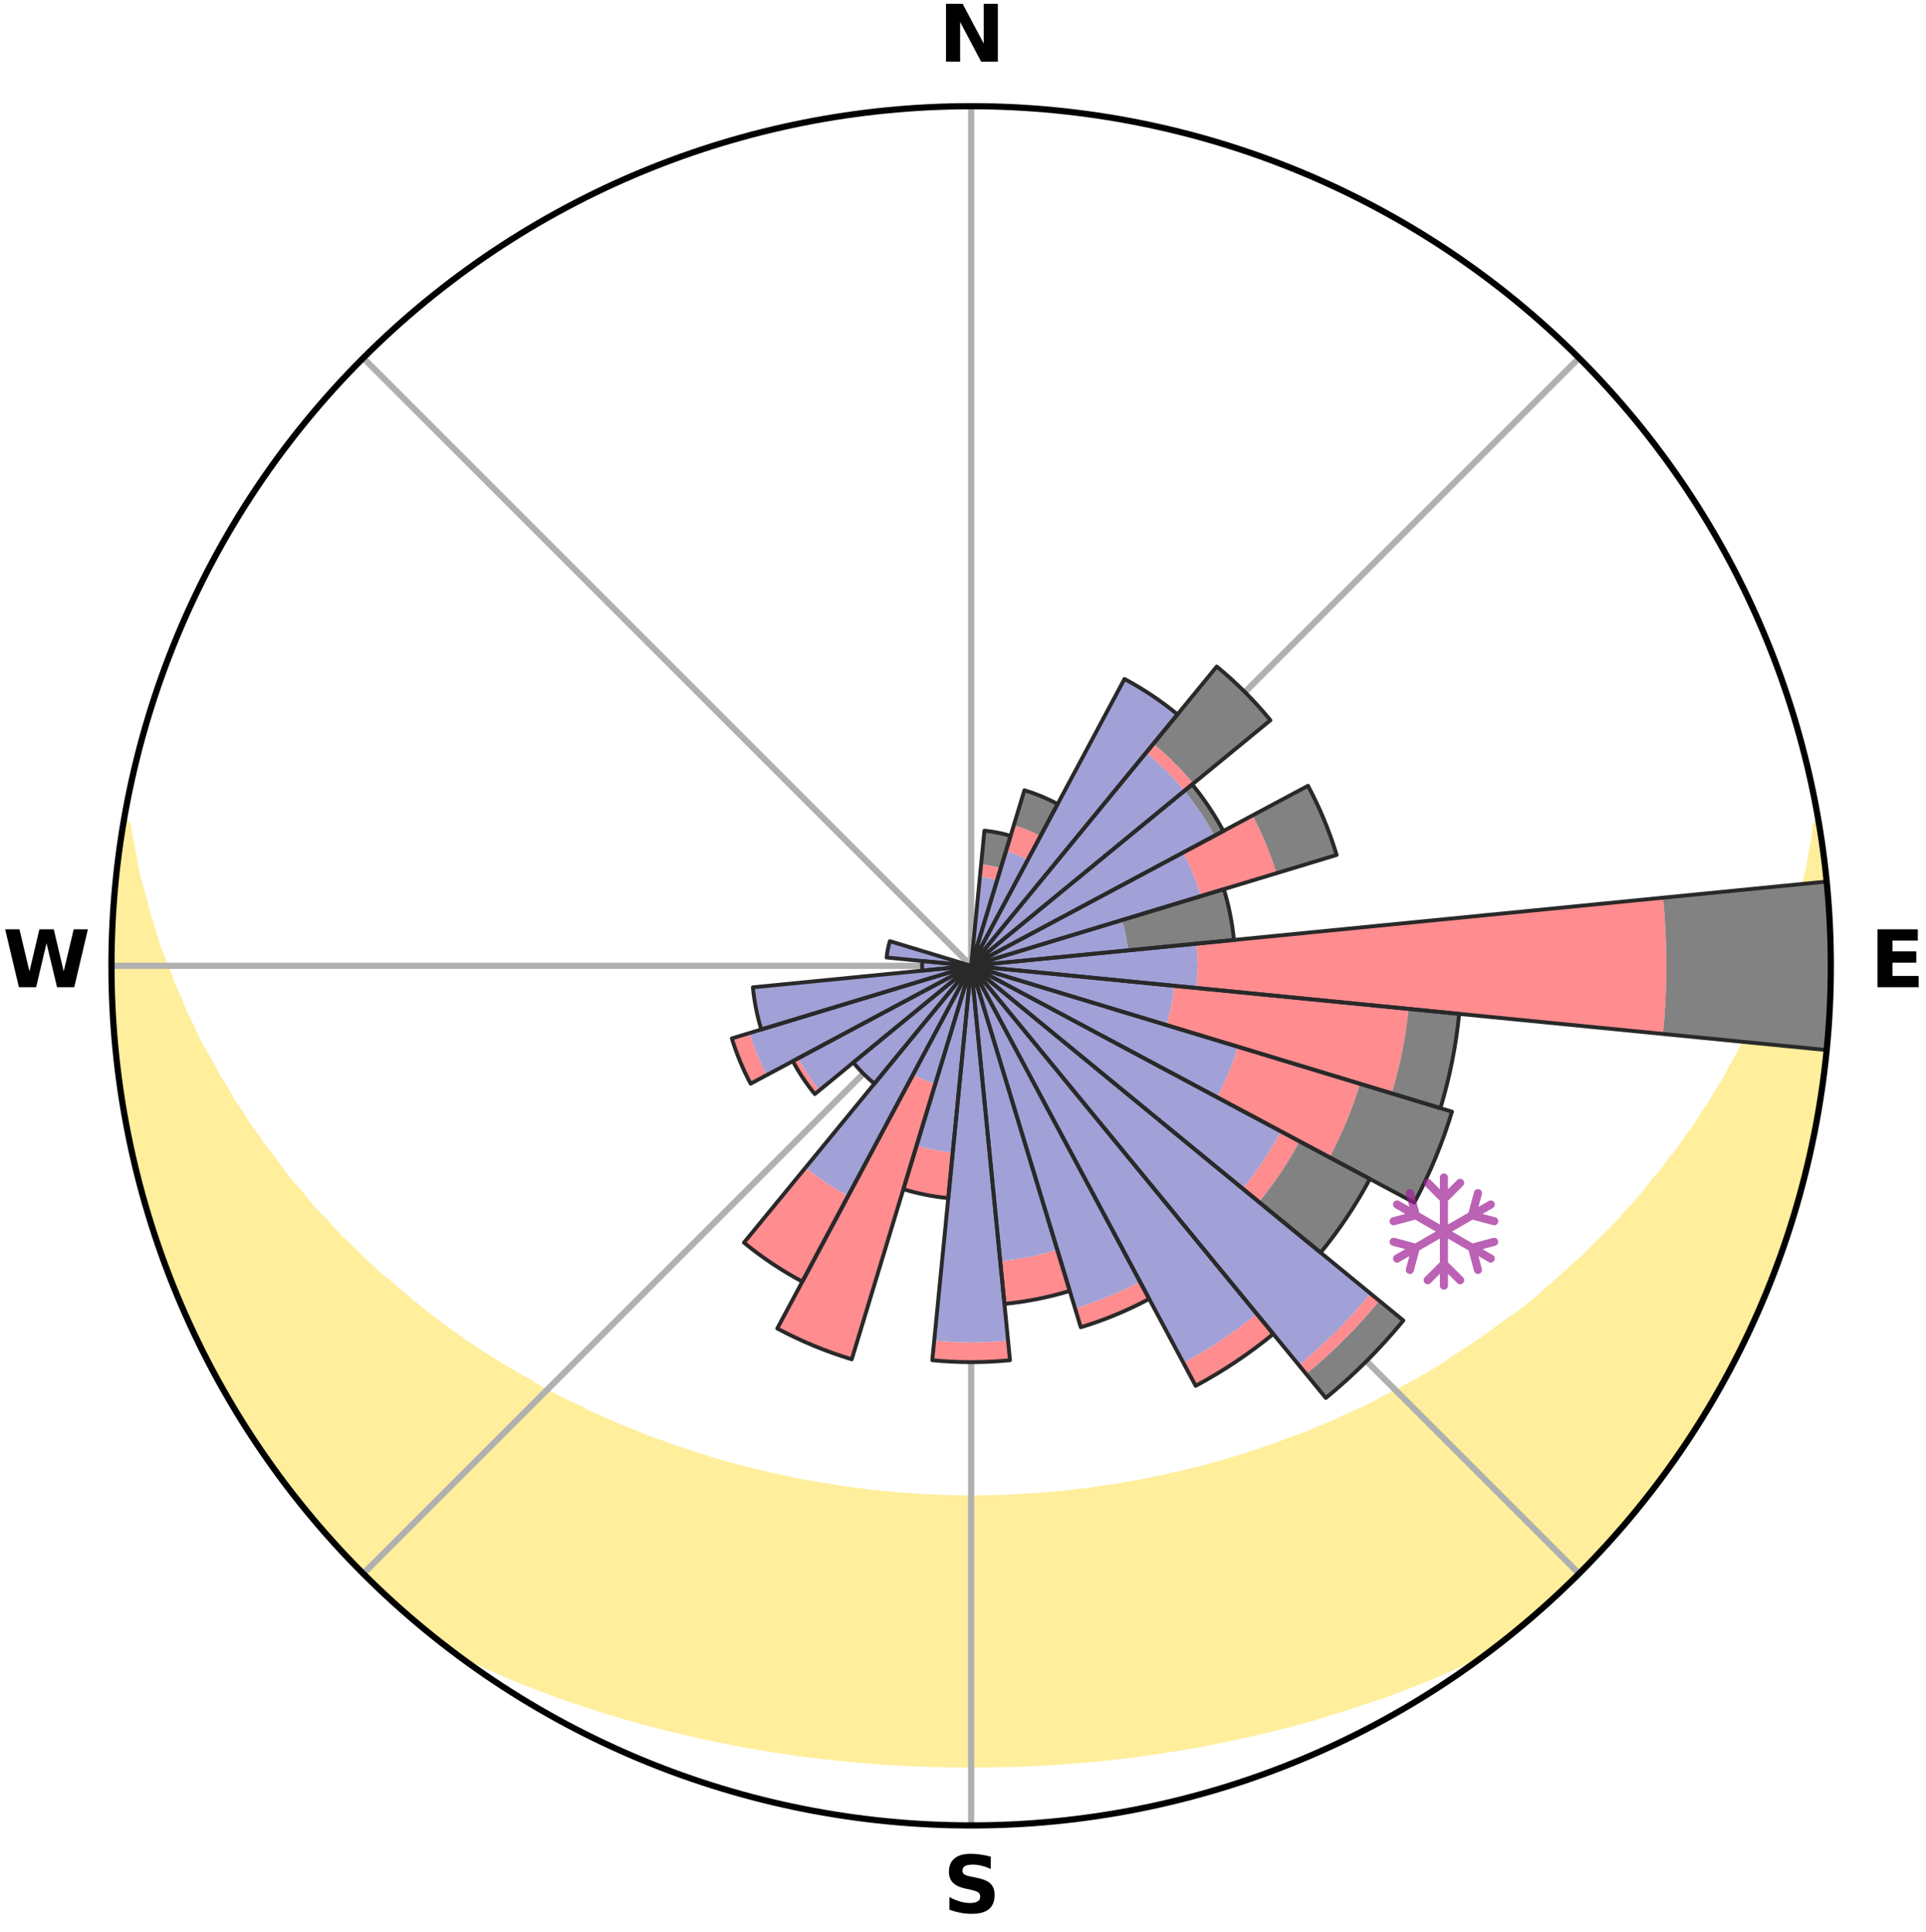 <?xml version="1.0" encoding="utf-8" standalone="no"?>
<!DOCTYPE svg PUBLIC "-//W3C//DTD SVG 1.1//EN"
  "http://www.w3.org/Graphics/SVG/1.1/DTD/svg11.dtd">
<svg xmlns:xlink="http://www.w3.org/1999/xlink" width="248.41pt" height="249.158pt" viewBox="0 0 248.41 249.158" xmlns="http://www.w3.org/2000/svg" version="1.1">
 <title>Ski Rose for Norefjell</title>
 <defs>
  <style type="text/css">*{stroke-linejoin: round; stroke-linecap: butt}</style>
 </defs>
 <g id="figure_1">
  <g id="patch_1">
   <path d="M 0 249.158 
L 248.41 249.158 
L 248.41 0 
L 0 0 
z
" style="fill: #ffffff"/>
  </g>
  <g id="axes_1">
   <g id="patch_2">
    <path d="M 236.135 124.579 
C 236.135 110.018 233.267 95.599 227.695 82.147 
C 222.122 68.695 213.955 56.471 203.659 46.175 
C 193.363 35.879 181.139 27.711 167.687 22.139 
C 154.235 16.567 139.815 13.699 125.255 13.699 
C 110.694 13.699 96.275 16.567 82.823 22.139 
C 69.371 27.711 57.147 35.879 46.851 46.175 
C 36.555 56.471 28.387 68.695 22.815 82.147 
C 17.243 95.599 14.375 110.018 14.375 124.579 
C 14.375 139.14 17.243 153.559 22.815 167.011 
C 28.387 180.463 36.555 192.687 46.851 202.983 
C 57.147 213.279 69.371 221.447 82.823 227.019 
C 96.275 232.591 110.694 235.459 125.255 235.459 
C 139.815 235.459 154.235 232.591 167.687 227.019 
C 181.139 221.447 193.363 213.279 203.659 202.983 
C 213.955 192.687 222.122 180.463 227.695 167.011 
C 233.267 153.559 236.135 139.14 236.135 124.579 
M 125.255 124.579 
C 125.255 124.579 125.255 124.579 125.255 124.579 
C 125.255 124.579 125.255 124.579 125.255 124.579 
C 125.255 124.579 125.255 124.579 125.255 124.579 
C 125.255 124.579 125.255 124.579 125.255 124.579 
C 125.255 124.579 125.255 124.579 125.255 124.579 
C 125.255 124.579 125.255 124.579 125.255 124.579 
C 125.255 124.579 125.255 124.579 125.255 124.579 
C 125.255 124.579 125.255 124.579 125.255 124.579 
C 125.255 124.579 125.255 124.579 125.255 124.579 
C 125.255 124.579 125.255 124.579 125.255 124.579 
C 125.255 124.579 125.255 124.579 125.255 124.579 
C 125.255 124.579 125.255 124.579 125.255 124.579 
C 125.255 124.579 125.255 124.579 125.255 124.579 
C 125.255 124.579 125.255 124.579 125.255 124.579 
C 125.255 124.579 125.255 124.579 125.255 124.579 
C 125.255 124.579 125.255 124.579 125.255 124.579 
z
" style="fill: #ffffff"/>
   </g>
   <g id="PolyCollection_1">
    <defs>
     <path id="m9f384ba3c4" d="M 234.559 -142.87 
L 234.308 -142.828 
L 234.095 -140.845 
L 233.696 -138.856 
L 233.379 -136.898 
L 232.874 -134.942 
L 232.32 -133.005 
L 231.869 -131.1 
L 231.231 -129.206 
L 230.554 -127.336 
L 229.989 -125.493 
L 229.241 -123.672 
L 228.608 -121.873 
L 227.793 -120.102 
L 226.947 -118.359 
L 226.222 -116.633 
L 225.317 -114.944 
L 224.535 -113.268 
L 223.576 -111.635 
L 222.74 -110.01 
L 221.731 -108.435 
L 220.846 -106.862 
L 219.79 -105.346 
L 218.859 -103.828 
L 217.761 -102.37 
L 216.787 -100.907 
L 215.652 -99.51 
L 214.639 -98.102 
L 213.468 -96.765 
L 212.42 -95.414 
L 211.354 -94.09 
L 210.138 -92.842 
L 209.042 -91.574 
L 207.931 -90.334 
L 206.677 -89.176 
L 205.54 -87.991 
L 204.39 -86.833 
L 203.107 -85.764 
L 201.936 -84.661 
L 200.755 -83.586 
L 199.564 -82.537 
L 198.363 -81.515 
L 197.155 -80.519 
L 195.938 -79.549 
L 194.609 -78.675 
L 193.381 -77.757 
L 192.148 -76.865 
L 190.909 -75.998 
L 189.665 -75.155 
L 188.417 -74.337 
L 187.166 -73.543 
L 186 -72.698 
L 184.74 -71.951 
L 183.478 -71.227 
L 182.215 -70.526 
L 180.95 -69.847 
L 179.685 -69.191 
L 178.419 -68.555 
L 177.223 -67.866 
L 175.955 -67.273 
L 174.688 -66.7 
L 173.422 -66.148 
L 172.216 -65.541 
L 170.95 -65.028 
L 169.686 -64.533 
L 168.476 -63.985 
L 167.214 -63.528 
L 165.955 -63.088 
L 164.742 -62.596 
L 163.487 -62.191 
L 162.273 -61.735 
L 161.021 -61.363 
L 159.807 -60.943 
L 158.559 -60.602 
L 157.345 -60.216 
L 156.102 -59.906 
L 154.889 -59.553 
L 153.651 -59.272 
L 152.439 -58.951 
L 151.206 -58.697 
L 149.996 -58.407 
L 148.768 -58.18 
L 147.559 -57.919 
L 146.35 -57.674 
L 145.129 -57.485 
L 143.922 -57.269 
L 142.705 -57.104 
L 141.499 -56.915 
L 140.294 -56.742 
L 139.083 -56.612 
L 137.879 -56.465 
L 136.675 -56.332 
L 135.469 -56.235 
L 134.267 -56.129 
L 133.064 -56.036 
L 131.861 -55.972 
L 130.66 -55.904 
L 129.458 -55.851 
L 128.257 -55.818 
L 127.056 -55.79 
L 125.855 -55.775 
L 124.654 -55.776 
L 123.454 -55.791 
L 122.253 -55.82 
L 121.052 -55.863 
L 119.85 -55.909 
L 118.649 -55.978 
L 117.448 -56.06 
L 116.244 -56.137 
L 115.042 -56.245 
L 113.84 -56.367 
L 112.633 -56.477 
L 111.429 -56.625 
L 110.226 -56.787 
L 109.014 -56.931 
L 107.809 -57.12 
L 106.604 -57.325 
L 105.386 -57.504 
L 104.179 -57.737 
L 102.958 -57.94 
L 101.749 -58.201 
L 100.541 -58.479 
L 99.313 -58.721 
L 98.103 -59.028 
L 96.87 -59.298 
L 95.659 -59.636 
L 94.421 -59.934 
L 93.209 -60.305 
L 91.966 -60.632 
L 90.754 -61.036 
L 89.506 -61.394 
L 88.294 -61.833 
L 87.043 -62.223 
L 85.832 -62.697 
L 84.577 -63.121 
L 83.319 -63.562 
L 82.11 -64.092 
L 80.85 -64.569 
L 79.587 -65.064 
L 78.382 -65.652 
L 77.119 -66.185 
L 75.854 -66.738 
L 74.655 -67.386 
L 73.391 -67.98 
L 72.128 -68.595 
L 70.864 -69.23 
L 69.6 -69.887 
L 68.417 -70.642 
L 67.158 -71.343 
L 65.901 -72.067 
L 64.645 -72.814 
L 63.393 -73.584 
L 62.144 -74.378 
L 60.898 -75.196 
L 59.656 -76.039 
L 58.419 -76.906 
L 57.188 -77.798 
L 55.962 -78.715 
L 54.743 -79.658 
L 53.531 -80.627 
L 52.327 -81.621 
L 51.131 -82.642 
L 49.944 -83.689 
L 48.648 -84.7 
L 47.479 -85.801 
L 46.322 -86.93 
L 45.176 -88.085 
L 43.916 -89.212 
L 42.794 -90.423 
L 41.687 -91.661 
L 40.461 -92.876 
L 39.383 -94.17 
L 38.321 -95.491 
L 37.138 -96.796 
L 36.11 -98.173 
L 35.101 -99.577 
L 33.969 -100.971 
L 32.999 -102.43 
L 31.905 -103.884 
L 30.977 -105.398 
L 29.925 -106.911 
L 29.043 -108.479 
L 28.037 -110.05 
L 27.204 -111.67 
L 26.248 -113.299 
L 25.319 -114.956 
L 24.567 -116.655 
L 23.694 -118.367 
L 23 -120.115 
L 22.188 -121.88 
L 21.557 -123.674 
L 20.81 -125.491 
L 20.098 -127.333 
L 19.57 -129.193 
L 18.932 -131.082 
L 18.48 -132.982 
L 17.925 -134.914 
L 17.417 -136.866 
L 17.096 -138.818 
L 16.69 -140.804 
L 16.343 -142.805 
L 15.91 -142.877 
L 15.91 -142.877 
L 15.674 -140.956 
L 15.347 -139.049 
L 15.18 -137.121 
L 14.919 -135.203 
L 14.76 -133.275 
L 14.693 -131.341 
L 14.533 -129.413 
L 14.473 -127.48 
L 14.379 -125.547 
L 14.447 -123.612 
L 14.419 -121.677 
L 14.492 -119.743 
L 14.658 -117.815 
L 14.731 -115.881 
L 14.899 -113.953 
L 15.164 -112.036 
L 15.335 -110.108 
L 15.664 -108.201 
L 15.901 -106.28 
L 16.295 -104.385 
L 16.653 -102.484 
L 17.11 -100.604 
L 17.476 -98.704 
L 17.927 -96.822 
L 18.477 -94.967 
L 19.058 -93.122 
L 19.553 -91.251 
L 20.126 -89.403 
L 20.799 -87.589 
L 21.431 -85.761 
L 22.164 -83.971 
L 22.818 -82.148 
L 23.612 -80.383 
L 24.365 -78.601 
L 25.217 -76.863 
L 26.029 -75.107 
L 26.94 -73.399 
L 27.879 -71.708 
L 28.779 -69.996 
L 29.776 -68.337 
L 30.735 -66.657 
L 31.788 -65.034 
L 32.869 -63.43 
L 33.889 -61.785 
L 35.053 -60.239 
L 36.133 -58.632 
L 37.301 -57.089 
L 38.521 -55.588 
L 39.721 -54.071 
L 40.996 -52.615 
L 42.224 -51.12 
L 43.516 -49.679 
L 44.84 -48.268 
L 46.174 -46.867 
L 47.569 -45.526 
L 48.937 -44.156 
L 50.375 -42.862 
L 51.787 -41.539 
L 53.253 -40.276 
L 54.727 -39.022 
L 56.233 -37.807 
L 57.846 -36.73 
L 59.599 -35.85 
L 61.385 -35.037 
L 63.158 -34.228 
L 64.935 -33.446 
L 66.722 -32.7 
L 68.51 -31.979 
L 70.305 -31.293 
L 72.101 -30.63 
L 73.903 -30 
L 75.703 -29.391 
L 77.508 -28.815 
L 79.312 -28.258 
L 81.119 -27.733 
L 82.924 -27.226 
L 84.733 -26.75 
L 86.538 -26.291 
L 88.346 -25.862 
L 90.151 -25.45 
L 91.959 -25.067 
L 93.763 -24.699 
L 95.562 -24.336 
L 97.368 -24.021 
L 99.171 -23.719 
L 100.975 -23.446 
L 102.774 -23.174 
L 104.575 -22.936 
L 106.377 -22.726 
L 108.177 -22.528 
L 109.976 -22.343 
L 111.776 -22.195 
L 113.574 -22.058 
L 115.372 -21.937 
L 117.17 -21.848 
L 118.967 -21.771 
L 120.764 -21.713 
L 122.56 -21.682 
L 124.357 -21.665 
L 126.153 -21.665 
L 127.949 -21.682 
L 129.746 -21.72 
L 131.543 -21.771 
L 133.34 -21.848 
L 135.138 -21.936 
L 136.936 -22.057 
L 138.734 -22.194 
L 140.534 -22.342 
L 142.332 -22.527 
L 144.132 -22.725 
L 145.935 -22.935 
L 147.736 -23.174 
L 149.535 -23.445 
L 151.339 -23.718 
L 153.142 -24.02 
L 154.949 -24.335 
L 156.747 -24.698 
L 158.552 -25.066 
L 160.359 -25.448 
L 162.164 -25.861 
L 163.972 -26.289 
L 165.778 -26.748 
L 167.586 -27.224 
L 169.391 -27.731 
L 171.183 -28.289 
L 172.989 -28.839 
L 174.79 -29.423 
L 176.593 -30.025 
L 178.41 -30.628 
L 180.205 -31.292 
L 182.001 -31.977 
L 183.789 -32.699 
L 185.576 -33.444 
L 187.353 -34.226 
L 189.126 -35.035 
L 190.913 -35.848 
L 192.665 -36.728 
L 194.278 -37.805 
L 195.78 -39.026 
L 197.263 -40.268 
L 198.707 -41.556 
L 200.147 -42.849 
L 201.57 -44.16 
L 202.939 -45.527 
L 204.334 -46.868 
L 205.67 -48.268 
L 207.002 -49.672 
L 208.241 -51.159 
L 209.507 -52.621 
L 210.81 -54.052 
L 212.016 -55.566 
L 213.17 -57.119 
L 214.366 -58.64 
L 215.473 -60.227 
L 216.598 -61.801 
L 217.639 -63.432 
L 218.738 -65.024 
L 219.756 -66.668 
L 220.736 -68.336 
L 221.739 -69.991 
L 222.613 -71.718 
L 223.584 -73.392 
L 224.389 -75.152 
L 225.264 -76.877 
L 226.131 -78.607 
L 226.833 -80.412 
L 227.629 -82.174 
L 228.371 -83.961 
L 229.081 -85.76 
L 229.757 -87.573 
L 230.401 -89.398 
L 230.906 -91.267 
L 231.481 -93.114 
L 232.029 -94.968 
L 232.536 -96.834 
L 233.008 -98.71 
L 233.447 -100.593 
L 233.854 -102.484 
L 234.224 -104.383 
L 234.56 -106.288 
L 234.862 -108.198 
L 235.13 -110.114 
L 235.36 -112.034 
L 235.559 -113.958 
L 235.724 -115.885 
L 235.849 -117.815 
L 235.944 -119.746 
L 236.006 -121.679 
L 236.034 -123.612 
L 236.02 -125.546 
L 235.98 -127.478 
L 235.905 -129.41 
L 235.925 -131.348 
L 235.783 -133.278 
L 235.6 -135.204 
L 235.391 -137.128 
L 235.149 -139.047 
L 234.867 -140.961 
L 234.559 -142.87 
z
" style="stroke: #ffee9c"/>
    </defs>
    <g clip-path="url(#pffc2a12567)">
     <use xlink:href="#m9f384ba3c4" x="0" y="249.158" style="fill: #ffee9c; stroke: #ffee9c"/>
    </g>
   </g>
   <g id="matplotlib.axis_1">
    <g id="xtick_1">
     <g id="line2d_1">
      <path d="M 125.255 124.579 
L 125.255 13.699 
" clip-path="url(#pffc2a12567)" style="fill: none; stroke: #b0b0b0; stroke-width: 0.8; stroke-linecap: square"/>
     </g>
     <g id="text_1">
      <!-- N -->
      <g transform="translate(121.07 7.958) scale(0.1 -0.1)">
       <defs>
        <path id="DejaVuSans-Bold-4e" d="M 588 4666 
L 1931 4666 
L 3628 1466 
L 3628 4666 
L 4769 4666 
L 4769 0 
L 3425 0 
L 1728 3200 
L 1728 0 
L 588 0 
L 588 4666 
z
" transform="scale(0.016)"/>
       </defs>
       <use xlink:href="#DejaVuSans-Bold-4e"/>
      </g>
     </g>
    </g>
    <g id="xtick_2">
     <g id="line2d_2">
      <path d="M 125.255 124.579 
L 203.659 46.175 
" clip-path="url(#pffc2a12567)" style="fill: none; stroke: #b0b0b0; stroke-width: 0.8; stroke-linecap: square"/>
     </g>
    </g>
    <g id="xtick_3">
     <g id="line2d_3">
      <path d="M 125.255 124.579 
L 236.135 124.579 
" clip-path="url(#pffc2a12567)" style="fill: none; stroke: #b0b0b0; stroke-width: 0.8; stroke-linecap: square"/>
     </g>
     <g id="text_2">
      <!-- E -->
      <g transform="translate(241.219 127.338) scale(0.1 -0.1)">
       <defs>
        <path id="DejaVuSans-Bold-45" d="M 588 4666 
L 3834 4666 
L 3834 3756 
L 1791 3756 
L 1791 2888 
L 3713 2888 
L 3713 1978 
L 1791 1978 
L 1791 909 
L 3903 909 
L 3903 0 
L 588 0 
L 588 4666 
z
" transform="scale(0.016)"/>
       </defs>
       <use xlink:href="#DejaVuSans-Bold-45"/>
      </g>
     </g>
    </g>
    <g id="xtick_4">
     <g id="line2d_4">
      <path d="M 125.255 124.579 
L 203.659 202.983 
" clip-path="url(#pffc2a12567)" style="fill: none; stroke: #b0b0b0; stroke-width: 0.8; stroke-linecap: square"/>
     </g>
    </g>
    <g id="xtick_5">
     <g id="line2d_5">
      <path d="M 125.255 124.579 
L 125.255 235.459 
" clip-path="url(#pffc2a12567)" style="fill: none; stroke: #b0b0b0; stroke-width: 0.8; stroke-linecap: square"/>
     </g>
     <g id="text_3">
      <!-- S -->
      <g transform="translate(121.654 246.718) scale(0.1 -0.1)">
       <defs>
        <path id="DejaVuSans-Bold-53" d="M 3834 4519 
L 3834 3531 
Q 3450 3703 3084 3790 
Q 2719 3878 2394 3878 
Q 1963 3878 1756 3759 
Q 1550 3641 1550 3391 
Q 1550 3203 1689 3098 
Q 1828 2994 2194 2919 
L 2706 2816 
Q 3484 2659 3812 2340 
Q 4141 2022 4141 1434 
Q 4141 663 3683 286 
Q 3225 -91 2284 -91 
Q 1841 -91 1394 -6 
Q 947 78 500 244 
L 500 1259 
Q 947 1022 1364 901 
Q 1781 781 2169 781 
Q 2563 781 2772 912 
Q 2981 1044 2981 1288 
Q 2981 1506 2839 1625 
Q 2697 1744 2272 1838 
L 1806 1941 
Q 1106 2091 782 2419 
Q 459 2747 459 3303 
Q 459 4000 909 4375 
Q 1359 4750 2203 4750 
Q 2588 4750 2994 4692 
Q 3400 4634 3834 4519 
z
" transform="scale(0.016)"/>
       </defs>
       <use xlink:href="#DejaVuSans-Bold-53"/>
      </g>
     </g>
    </g>
    <g id="xtick_6">
     <g id="line2d_6">
      <path d="M 125.255 124.579 
L 46.851 202.983 
" clip-path="url(#pffc2a12567)" style="fill: none; stroke: #b0b0b0; stroke-width: 0.8; stroke-linecap: square"/>
     </g>
    </g>
    <g id="xtick_7">
     <g id="line2d_7">
      <path d="M 125.255 124.579 
L 14.375 124.579 
" clip-path="url(#pffc2a12567)" style="fill: none; stroke: #b0b0b0; stroke-width: 0.8; stroke-linecap: square"/>
     </g>
     <g id="text_4">
      <!-- W -->
      <g transform="translate(0.36 127.338) scale(0.1 -0.1)">
       <defs>
        <path id="DejaVuSans-Bold-57" d="M 191 4666 
L 1344 4666 
L 2150 1275 
L 2950 4666 
L 4109 4666 
L 4909 1275 
L 5716 4666 
L 6859 4666 
L 5759 0 
L 4372 0 
L 3525 3547 
L 2688 0 
L 1300 0 
L 191 4666 
z
" transform="scale(0.016)"/>
       </defs>
       <use xlink:href="#DejaVuSans-Bold-57"/>
      </g>
     </g>
    </g>
    <g id="xtick_8">
     <g id="line2d_8">
      <path d="M 125.255 124.579 
L 46.851 46.175 
" clip-path="url(#pffc2a12567)" style="fill: none; stroke: #b0b0b0; stroke-width: 0.8; stroke-linecap: square"/>
     </g>
    </g>
   </g>
   <g id="matplotlib.axis_2"/>
   <g id="patch_3">
    <path d="M 125.255 124.579 
C 125.255 124.579 125.255 124.579 125.255 124.579 
C 125.255 124.579 125.255 124.579 125.255 124.579 
L 125.255 124.579 
C 125.255 124.579 125.255 124.579 125.255 124.579 
C 125.255 124.579 125.255 124.579 125.255 124.579 
z
" clip-path="url(#pffc2a12567)" style="fill: #d9d9d9"/>
   </g>
   <g id="patch_4">
    <path d="M 125.255 124.579 
C 125.255 124.579 125.255 124.579 125.255 124.579 
C 125.255 124.579 125.255 124.579 125.255 124.579 
L 125.255 124.579 
C 125.255 124.579 125.255 124.579 125.255 124.579 
C 125.255 124.579 125.255 124.579 125.255 124.579 
z
" clip-path="url(#pffc2a12567)" style="fill: #d9d9d9"/>
   </g>
   <g id="patch_5">
    <path d="M 125.255 124.579 
C 125.255 124.579 125.255 124.579 125.255 124.579 
C 125.255 124.579 125.255 124.579 125.255 124.579 
L 125.255 124.579 
C 125.255 124.579 125.255 124.579 125.255 124.579 
C 125.255 124.579 125.255 124.579 125.255 124.579 
z
" clip-path="url(#pffc2a12567)" style="fill: #d9d9d9"/>
   </g>
   <g id="patch_6">
    <path d="M 125.255 124.579 
C 125.255 124.579 125.255 124.579 125.255 124.579 
C 125.255 124.579 125.255 124.579 125.255 124.579 
L 125.255 124.579 
C 125.255 124.579 125.255 124.579 125.255 124.579 
C 125.255 124.579 125.255 124.579 125.255 124.579 
z
" clip-path="url(#pffc2a12567)" style="fill: #d9d9d9"/>
   </g>
   <g id="patch_7">
    <path d="M 125.255 124.579 
C 125.255 124.579 125.255 124.579 125.255 124.579 
C 125.255 124.579 125.255 124.579 125.255 124.579 
L 125.255 124.579 
C 125.255 124.579 125.255 124.579 125.255 124.579 
C 125.255 124.579 125.255 124.579 125.255 124.579 
z
" clip-path="url(#pffc2a12567)" style="fill: #d9d9d9"/>
   </g>
   <g id="patch_8">
    <path d="M 125.255 124.579 
C 125.255 124.579 125.255 124.579 125.255 124.579 
C 125.255 124.579 125.255 124.579 125.255 124.579 
L 125.255 124.579 
C 125.255 124.579 125.255 124.579 125.255 124.579 
C 125.255 124.579 125.255 124.579 125.255 124.579 
z
" clip-path="url(#pffc2a12567)" style="fill: #d9d9d9"/>
   </g>
   <g id="patch_9">
    <path d="M 125.255 124.579 
C 125.255 124.579 125.255 124.579 125.255 124.579 
C 125.255 124.579 125.255 124.579 125.255 124.579 
L 125.255 124.579 
C 125.255 124.579 125.255 124.579 125.255 124.579 
C 125.255 124.579 125.255 124.579 125.255 124.579 
z
" clip-path="url(#pffc2a12567)" style="fill: #d9d9d9"/>
   </g>
   <g id="patch_10">
    <path d="M 125.255 124.579 
C 125.255 124.579 125.255 124.579 125.255 124.579 
C 125.255 124.579 125.255 124.579 125.255 124.579 
L 125.255 124.579 
C 125.255 124.579 125.255 124.579 125.255 124.579 
C 125.255 124.579 125.255 124.579 125.255 124.579 
z
" clip-path="url(#pffc2a12567)" style="fill: #d9d9d9"/>
   </g>
   <g id="patch_11">
    <path d="M 125.255 124.579 
C 125.255 124.579 125.255 124.579 125.255 124.579 
C 125.255 124.579 125.255 124.579 125.255 124.579 
L 125.255 124.579 
C 125.255 124.579 125.255 124.579 125.255 124.579 
C 125.255 124.579 125.255 124.579 125.255 124.579 
z
" clip-path="url(#pffc2a12567)" style="fill: #d9d9d9"/>
   </g>
   <g id="patch_12">
    <path d="M 125.255 124.579 
C 125.255 124.579 125.255 124.579 125.255 124.579 
C 125.255 124.579 125.255 124.579 125.255 124.579 
L 125.255 124.579 
C 125.255 124.579 125.255 124.579 125.255 124.579 
C 125.255 124.579 125.255 124.579 125.255 124.579 
z
" clip-path="url(#pffc2a12567)" style="fill: #d9d9d9"/>
   </g>
   <g id="patch_13">
    <path d="M 125.255 124.579 
C 125.255 124.579 125.255 124.579 125.255 124.579 
C 125.255 124.579 125.255 124.579 125.255 124.579 
L 125.255 124.579 
C 125.255 124.579 125.255 124.579 125.255 124.579 
C 125.255 124.579 125.255 124.579 125.255 124.579 
z
" clip-path="url(#pffc2a12567)" style="fill: #d9d9d9"/>
   </g>
   <g id="patch_14">
    <path d="M 125.255 124.579 
C 125.255 124.579 125.255 124.579 125.255 124.579 
C 125.255 124.579 125.255 124.579 125.255 124.579 
L 125.255 124.579 
C 125.255 124.579 125.255 124.579 125.255 124.579 
C 125.255 124.579 125.255 124.579 125.255 124.579 
z
" clip-path="url(#pffc2a12567)" style="fill: #d9d9d9"/>
   </g>
   <g id="patch_15">
    <path d="M 125.255 124.579 
C 125.255 124.579 125.255 124.579 125.255 124.579 
C 125.255 124.579 125.255 124.579 125.255 124.579 
L 125.255 124.579 
C 125.255 124.579 125.255 124.579 125.255 124.579 
C 125.255 124.579 125.255 124.579 125.255 124.579 
z
" clip-path="url(#pffc2a12567)" style="fill: #d9d9d9"/>
   </g>
   <g id="patch_16">
    <path d="M 125.255 124.579 
C 125.255 124.579 125.255 124.579 125.255 124.579 
C 125.255 124.579 125.255 124.579 125.255 124.579 
L 125.255 124.579 
C 125.255 124.579 125.255 124.579 125.255 124.579 
C 125.255 124.579 125.255 124.579 125.255 124.579 
z
" clip-path="url(#pffc2a12567)" style="fill: #d9d9d9"/>
   </g>
   <g id="patch_17">
    <path d="M 125.255 124.579 
C 125.255 124.579 125.255 124.579 125.255 124.579 
C 125.255 124.579 125.255 124.579 125.255 124.579 
L 125.255 124.579 
C 125.255 124.579 125.255 124.579 125.255 124.579 
C 125.255 124.579 125.255 124.579 125.255 124.579 
z
" clip-path="url(#pffc2a12567)" style="fill: #d9d9d9"/>
   </g>
   <g id="patch_18">
    <path d="M 125.255 124.579 
C 125.255 124.579 125.255 124.579 125.255 124.579 
C 125.255 124.579 125.255 124.579 125.255 124.579 
L 125.255 124.579 
C 125.255 124.579 125.255 124.579 125.255 124.579 
C 125.255 124.579 125.255 124.579 125.255 124.579 
z
" clip-path="url(#pffc2a12567)" style="fill: #d9d9d9"/>
   </g>
   <g id="patch_19">
    <path d="M 125.255 124.579 
C 125.255 124.579 125.255 124.579 125.255 124.579 
C 125.255 124.579 125.255 124.579 125.255 124.579 
L 125.255 124.579 
C 125.255 124.579 125.255 124.579 125.255 124.579 
C 125.255 124.579 125.255 124.579 125.255 124.579 
z
" clip-path="url(#pffc2a12567)" style="fill: #d9d9d9"/>
   </g>
   <g id="patch_20">
    <path d="M 125.255 124.579 
C 125.255 124.579 125.255 124.579 125.255 124.579 
C 125.255 124.579 125.255 124.579 125.255 124.579 
L 125.255 124.579 
C 125.255 124.579 125.255 124.579 125.255 124.579 
C 125.255 124.579 125.255 124.579 125.255 124.579 
z
" clip-path="url(#pffc2a12567)" style="fill: #d9d9d9"/>
   </g>
   <g id="patch_21">
    <path d="M 125.255 124.579 
C 125.255 124.579 125.255 124.579 125.255 124.579 
C 125.255 124.579 125.255 124.579 125.255 124.579 
L 125.255 124.579 
C 125.255 124.579 125.255 124.579 125.255 124.579 
C 125.255 124.579 125.255 124.579 125.255 124.579 
z
" clip-path="url(#pffc2a12567)" style="fill: #d9d9d9"/>
   </g>
   <g id="patch_22">
    <path d="M 125.255 124.579 
C 125.255 124.579 125.255 124.579 125.255 124.579 
C 125.255 124.579 125.255 124.579 125.255 124.579 
L 125.255 124.579 
C 125.255 124.579 125.255 124.579 125.255 124.579 
C 125.255 124.579 125.255 124.579 125.255 124.579 
z
" clip-path="url(#pffc2a12567)" style="fill: #d9d9d9"/>
   </g>
   <g id="patch_23">
    <path d="M 125.255 124.579 
C 125.255 124.579 125.255 124.579 125.255 124.579 
C 125.255 124.579 125.255 124.579 125.255 124.579 
L 125.255 124.579 
C 125.255 124.579 125.255 124.579 125.255 124.579 
C 125.255 124.579 125.255 124.579 125.255 124.579 
z
" clip-path="url(#pffc2a12567)" style="fill: #d9d9d9"/>
   </g>
   <g id="patch_24">
    <path d="M 125.255 124.579 
C 125.255 124.579 125.255 124.579 125.255 124.579 
C 125.255 124.579 125.255 124.579 125.255 124.579 
L 125.255 124.579 
C 125.255 124.579 125.255 124.579 125.255 124.579 
C 125.255 124.579 125.255 124.579 125.255 124.579 
z
" clip-path="url(#pffc2a12567)" style="fill: #d9d9d9"/>
   </g>
   <g id="patch_25">
    <path d="M 125.255 124.579 
C 125.255 124.579 125.255 124.579 125.255 124.579 
C 125.255 124.579 125.255 124.579 125.255 124.579 
L 125.255 124.579 
C 125.255 124.579 125.255 124.579 125.255 124.579 
C 125.255 124.579 125.255 124.579 125.255 124.579 
z
" clip-path="url(#pffc2a12567)" style="fill: #d9d9d9"/>
   </g>
   <g id="patch_26">
    <path d="M 125.255 124.579 
C 125.255 124.579 125.255 124.579 125.255 124.579 
C 125.255 124.579 125.255 124.579 125.255 124.579 
L 125.255 124.579 
C 125.255 124.579 125.255 124.579 125.255 124.579 
C 125.255 124.579 125.255 124.579 125.255 124.579 
z
" clip-path="url(#pffc2a12567)" style="fill: #d9d9d9"/>
   </g>
   <g id="patch_27">
    <path d="M 125.255 124.579 
C 125.255 124.579 125.255 124.579 125.255 124.579 
C 125.255 124.579 125.255 124.579 125.255 124.579 
L 125.255 124.579 
C 125.255 124.579 125.255 124.579 125.255 124.579 
C 125.255 124.579 125.255 124.579 125.255 124.579 
z
" clip-path="url(#pffc2a12567)" style="fill: #d9d9d9"/>
   </g>
   <g id="patch_28">
    <path d="M 125.255 124.579 
C 125.255 124.579 125.255 124.579 125.255 124.579 
C 125.255 124.579 125.255 124.579 125.255 124.579 
L 125.255 124.579 
C 125.255 124.579 125.255 124.579 125.255 124.579 
C 125.255 124.579 125.255 124.579 125.255 124.579 
z
" clip-path="url(#pffc2a12567)" style="fill: #d9d9d9"/>
   </g>
   <g id="patch_29">
    <path d="M 125.255 124.579 
C 125.255 124.579 125.255 124.579 125.255 124.579 
C 125.255 124.579 125.255 124.579 125.255 124.579 
L 125.255 124.579 
C 125.255 124.579 125.255 124.579 125.255 124.579 
C 125.255 124.579 125.255 124.579 125.255 124.579 
z
" clip-path="url(#pffc2a12567)" style="fill: #d9d9d9"/>
   </g>
   <g id="patch_30">
    <path d="M 125.255 124.579 
C 125.255 124.579 125.255 124.579 125.255 124.579 
C 125.255 124.579 125.255 124.579 125.255 124.579 
L 125.255 124.579 
C 125.255 124.579 125.255 124.579 125.255 124.579 
C 125.255 124.579 125.255 124.579 125.255 124.579 
z
" clip-path="url(#pffc2a12567)" style="fill: #d9d9d9"/>
   </g>
   <g id="patch_31">
    <path d="M 125.255 124.579 
C 125.255 124.579 125.255 124.579 125.255 124.579 
C 125.255 124.579 125.255 124.579 125.255 124.579 
L 125.255 124.579 
C 125.255 124.579 125.255 124.579 125.255 124.579 
C 125.255 124.579 125.255 124.579 125.255 124.579 
z
" clip-path="url(#pffc2a12567)" style="fill: #d9d9d9"/>
   </g>
   <g id="patch_32">
    <path d="M 125.255 124.579 
C 125.255 124.579 125.255 124.579 125.255 124.579 
C 125.255 124.579 125.255 124.579 125.255 124.579 
L 125.255 124.579 
C 125.255 124.579 125.255 124.579 125.255 124.579 
C 125.255 124.579 125.255 124.579 125.255 124.579 
z
" clip-path="url(#pffc2a12567)" style="fill: #d9d9d9"/>
   </g>
   <g id="patch_33">
    <path d="M 125.255 124.579 
C 125.255 124.579 125.255 124.579 125.255 124.579 
C 125.255 124.579 125.255 124.579 125.255 124.579 
L 125.255 124.579 
C 125.255 124.579 125.255 124.579 125.255 124.579 
C 125.255 124.579 125.255 124.579 125.255 124.579 
z
" clip-path="url(#pffc2a12567)" style="fill: #d9d9d9"/>
   </g>
   <g id="patch_34">
    <path d="M 125.255 124.579 
C 125.255 124.579 125.255 124.579 125.255 124.579 
C 125.255 124.579 125.255 124.579 125.255 124.579 
L 125.255 124.579 
C 125.255 124.579 125.255 124.579 125.255 124.579 
C 125.255 124.579 125.255 124.579 125.255 124.579 
z
" clip-path="url(#pffc2a12567)" style="fill: #d9d9d9"/>
   </g>
   <g id="patch_35">
    <path d="M 125.255 124.579 
C 125.255 124.579 125.255 124.579 125.255 124.579 
C 125.255 124.579 125.255 124.579 125.255 124.579 
L 125.255 124.579 
C 125.255 124.579 125.255 124.579 125.255 124.579 
C 125.255 124.579 125.255 124.579 125.255 124.579 
z
" clip-path="url(#pffc2a12567)" style="fill: #a1a1d8"/>
   </g>
   <g id="patch_36">
    <path d="M 125.255 124.579 
C 125.255 124.579 125.255 124.579 125.255 124.579 
C 125.255 124.579 125.255 124.579 125.255 124.579 
L 128.607 113.529 
C 128.245 113.419 127.878 113.327 127.508 113.253 
C 127.137 113.18 126.763 113.124 126.387 113.087 
z
" clip-path="url(#pffc2a12567)" style="fill: #a1a1d8"/>
   </g>
   <g id="patch_37">
    <path d="M 125.255 124.579 
C 125.255 124.579 125.255 124.579 125.255 124.579 
C 125.255 124.579 125.255 124.579 125.255 124.579 
L 132.558 110.916 
C 132.111 110.677 131.652 110.46 131.184 110.266 
C 130.715 110.072 130.237 109.901 129.752 109.754 
z
" clip-path="url(#pffc2a12567)" style="fill: #a1a1d8"/>
   </g>
   <g id="patch_38">
    <path d="M 125.255 124.579 
C 125.255 124.579 125.255 124.579 125.255 124.579 
C 125.255 124.579 125.255 124.579 125.255 124.579 
L 151.87 92.148 
C 150.809 91.277 149.705 90.458 148.563 89.695 
C 147.422 88.933 146.243 88.226 145.032 87.579 
z
" clip-path="url(#pffc2a12567)" style="fill: #a1a1d8"/>
   </g>
   <g id="patch_39">
    <path d="M 125.255 124.579 
C 125.255 124.579 125.255 124.579 125.255 124.579 
C 125.255 124.579 125.255 124.579 125.255 124.579 
L 152.768 102 
C 152.029 101.099 151.246 100.236 150.422 99.412 
C 149.598 98.588 148.735 97.805 147.834 97.066 
z
" clip-path="url(#pffc2a12567)" style="fill: #a1a1d8"/>
   </g>
   <g id="patch_40">
    <path d="M 125.255 124.579 
C 125.255 124.579 125.255 124.579 125.255 124.579 
C 125.255 124.579 125.255 124.579 125.255 124.579 
L 156.644 107.801 
C 156.095 106.774 155.496 105.774 154.848 104.805 
C 154.201 103.837 153.507 102.9 152.768 102 
z
" clip-path="url(#pffc2a12567)" style="fill: #a1a1d8"/>
   </g>
   <g id="patch_41">
    <path d="M 125.255 124.579 
C 125.255 124.579 125.255 124.579 125.255 124.579 
C 125.255 124.579 125.255 124.579 125.255 124.579 
L 154.906 115.585 
C 154.611 114.614 154.27 113.659 153.881 112.722 
C 153.493 111.785 153.059 110.867 152.581 109.973 
z
" clip-path="url(#pffc2a12567)" style="fill: #a1a1d8"/>
   </g>
   <g id="patch_42">
    <path d="M 125.255 124.579 
C 125.255 124.579 125.255 124.579 125.255 124.579 
C 125.255 124.579 125.255 124.579 125.255 124.579 
L 145.488 122.586 
C 145.423 121.924 145.325 121.265 145.196 120.613 
C 145.066 119.96 144.904 119.314 144.711 118.677 
z
" clip-path="url(#pffc2a12567)" style="fill: #a1a1d8"/>
   </g>
   <g id="patch_43">
    <path d="M 125.255 124.579 
C 125.255 124.579 125.255 124.579 125.255 124.579 
C 125.255 124.579 125.255 124.579 125.255 124.579 
L 154.327 127.442 
C 154.421 126.491 154.468 125.535 154.468 124.579 
C 154.468 123.623 154.421 122.667 154.327 121.716 
z
" clip-path="url(#pffc2a12567)" style="fill: #a1a1d8"/>
   </g>
   <g id="patch_44">
    <path d="M 125.255 124.579 
C 125.255 124.579 125.255 124.579 125.255 124.579 
C 125.255 124.579 125.255 124.579 125.255 124.579 
L 150.453 132.223 
C 150.704 131.398 150.913 130.562 151.081 129.716 
C 151.249 128.871 151.376 128.018 151.46 127.16 
z
" clip-path="url(#pffc2a12567)" style="fill: #a1a1d8"/>
   </g>
   <g id="patch_45">
    <path d="M 125.255 124.579 
C 125.255 124.579 125.255 124.579 125.255 124.579 
C 125.255 124.579 125.255 124.579 125.255 124.579 
L 156.973 141.533 
C 157.528 140.494 158.031 139.43 158.482 138.342 
C 158.932 137.255 159.329 136.145 159.671 135.019 
z
" clip-path="url(#pffc2a12567)" style="fill: #a1a1d8"/>
   </g>
   <g id="patch_46">
    <path d="M 125.255 124.579 
C 125.255 124.579 125.255 124.579 125.255 124.579 
C 125.255 124.579 125.255 124.579 125.255 124.579 
L 160.284 153.327 
C 161.225 152.18 162.109 150.988 162.933 149.755 
C 163.757 148.522 164.52 147.249 165.22 145.941 
z
" clip-path="url(#pffc2a12567)" style="fill: #a1a1d8"/>
   </g>
   <g id="patch_47">
    <path d="M 125.255 124.579 
C 125.255 124.579 125.255 124.579 125.255 124.579 
C 125.255 124.579 125.255 124.579 125.255 124.579 
L 167.528 176.089 
C 169.214 174.706 170.831 173.24 172.374 171.698 
C 173.916 170.156 175.382 168.539 176.765 166.853 
z
" clip-path="url(#pffc2a12567)" style="fill: #a1a1d8"/>
   </g>
   <g id="patch_48">
    <path d="M 125.255 124.579 
C 125.255 124.579 125.255 124.579 125.255 124.579 
C 125.255 124.579 125.255 124.579 125.255 124.579 
L 152.635 175.804 
C 154.312 174.907 155.943 173.929 157.524 172.873 
C 159.105 171.817 160.633 170.684 162.102 169.478 
z
" clip-path="url(#pffc2a12567)" style="fill: #a1a1d8"/>
   </g>
   <g id="patch_49">
    <path d="M 125.255 124.579 
C 125.255 124.579 125.255 124.579 125.255 124.579 
C 125.255 124.579 125.255 124.579 125.255 124.579 
L 138.663 168.78 
C 140.11 168.341 141.534 167.832 142.931 167.253 
C 144.328 166.674 145.695 166.028 147.029 165.315 
z
" clip-path="url(#pffc2a12567)" style="fill: #a1a1d8"/>
   </g>
   <g id="patch_50">
    <path d="M 125.255 124.579 
C 125.255 124.579 125.255 124.579 125.255 124.579 
C 125.255 124.579 125.255 124.579 125.255 124.579 
L 129.009 162.693 
C 130.256 162.57 131.497 162.386 132.727 162.142 
C 133.956 161.897 135.173 161.593 136.372 161.229 
z
" clip-path="url(#pffc2a12567)" style="fill: #a1a1d8"/>
   </g>
   <g id="patch_51">
    <path d="M 125.255 124.579 
C 125.255 124.579 125.255 124.579 125.255 124.579 
C 125.255 124.579 125.255 124.579 125.255 124.579 
L 120.493 172.927 
C 122.075 173.083 123.665 173.161 125.255 173.161 
C 126.845 173.161 128.434 173.083 130.017 172.927 
z
" clip-path="url(#pffc2a12567)" style="fill: #a1a1d8"/>
   </g>
   <g id="patch_52">
    <path d="M 125.255 124.579 
C 125.255 124.579 125.255 124.579 125.255 124.579 
C 125.255 124.579 125.255 124.579 125.255 124.579 
L 118.224 147.758 
C 118.982 147.988 119.752 148.181 120.529 148.336 
C 121.307 148.491 122.092 148.607 122.881 148.685 
z
" clip-path="url(#pffc2a12567)" style="fill: #a1a1d8"/>
   </g>
   <g id="patch_53">
    <path d="M 125.255 124.579 
C 125.255 124.579 125.255 124.579 125.255 124.579 
C 125.255 124.579 125.255 124.579 125.255 124.579 
L 117.752 138.617 
C 118.211 138.862 118.682 139.085 119.164 139.285 
C 119.645 139.484 120.136 139.66 120.634 139.811 
z
" clip-path="url(#pffc2a12567)" style="fill: #a1a1d8"/>
   </g>
   <g id="patch_54">
    <path d="M 125.255 124.579 
C 125.255 124.579 125.255 124.579 125.255 124.579 
C 125.255 124.579 125.255 124.579 125.255 124.579 
L 103.897 150.604 
C 104.749 151.303 105.635 151.959 106.551 152.572 
C 107.467 153.184 108.413 153.751 109.385 154.27 
z
" clip-path="url(#pffc2a12567)" style="fill: #a1a1d8"/>
   </g>
   <g id="patch_55">
    <path d="M 125.255 124.579 
C 125.255 124.579 125.255 124.579 125.255 124.579 
C 125.255 124.579 125.255 124.579 125.255 124.579 
L 110.054 137.054 
C 110.462 137.552 110.895 138.029 111.35 138.484 
C 111.805 138.939 112.282 139.372 112.78 139.78 
z
" clip-path="url(#pffc2a12567)" style="fill: #a1a1d8"/>
   </g>
   <g id="patch_56">
    <path d="M 125.255 124.579 
C 125.255 124.579 125.255 124.579 125.255 124.579 
C 125.255 124.579 125.255 124.579 125.255 124.579 
L 102.943 136.505 
C 103.333 137.235 103.759 137.946 104.219 138.635 
C 104.679 139.323 105.173 139.989 105.698 140.629 
z
" clip-path="url(#pffc2a12567)" style="fill: #a1a1d8"/>
   </g>
   <g id="patch_57">
    <path d="M 125.255 124.579 
C 125.255 124.579 125.255 124.579 125.255 124.579 
C 125.255 124.579 125.255 124.579 125.255 124.579 
L 96.652 133.256 
C 96.936 134.192 97.266 135.114 97.64 136.017 
C 98.015 136.921 98.433 137.806 98.894 138.669 
z
" clip-path="url(#pffc2a12567)" style="fill: #a1a1d8"/>
   </g>
   <g id="patch_58">
    <path d="M 125.255 124.579 
C 125.255 124.579 125.255 124.579 125.255 124.579 
C 125.255 124.579 125.255 124.579 125.255 124.579 
L 97.341 127.328 
C 97.431 128.242 97.566 129.151 97.745 130.051 
C 97.924 130.952 98.147 131.843 98.414 132.721 
z
" clip-path="url(#pffc2a12567)" style="fill: #a1a1d8"/>
   </g>
   <g id="patch_59">
    <path d="M 125.255 124.579 
C 125.255 124.579 125.255 124.579 125.255 124.579 
C 125.255 124.579 125.255 124.579 125.255 124.579 
L 118.96 123.959 
C 118.94 124.165 118.93 124.372 118.93 124.579 
C 118.93 124.786 118.94 124.993 118.96 125.199 
z
" clip-path="url(#pffc2a12567)" style="fill: #a1a1d8"/>
   </g>
   <g id="patch_60">
    <path d="M 125.255 124.579 
C 125.255 124.579 125.255 124.579 125.255 124.579 
C 125.255 124.579 125.255 124.579 125.255 124.579 
L 114.772 121.399 
C 114.668 121.742 114.58 122.09 114.51 122.442 
C 114.44 122.794 114.388 123.148 114.353 123.505 
z
" clip-path="url(#pffc2a12567)" style="fill: #a1a1d8"/>
   </g>
   <g id="patch_61">
    <path d="M 125.255 124.579 
C 125.255 124.579 125.255 124.579 125.255 124.579 
C 125.255 124.579 125.255 124.579 125.255 124.579 
L 125.255 124.579 
C 125.255 124.579 125.255 124.579 125.255 124.579 
C 125.255 124.579 125.255 124.579 125.255 124.579 
z
" clip-path="url(#pffc2a12567)" style="fill: #a1a1d8"/>
   </g>
   <g id="patch_62">
    <path d="M 125.255 124.579 
C 125.255 124.579 125.255 124.579 125.255 124.579 
C 125.255 124.579 125.255 124.579 125.255 124.579 
L 125.255 124.579 
C 125.255 124.579 125.255 124.579 125.255 124.579 
C 125.255 124.579 125.255 124.579 125.255 124.579 
z
" clip-path="url(#pffc2a12567)" style="fill: #a1a1d8"/>
   </g>
   <g id="patch_63">
    <path d="M 125.255 124.579 
C 125.255 124.579 125.255 124.579 125.255 124.579 
C 125.255 124.579 125.255 124.579 125.255 124.579 
L 125.255 124.579 
C 125.255 124.579 125.255 124.579 125.255 124.579 
C 125.255 124.579 125.255 124.579 125.255 124.579 
z
" clip-path="url(#pffc2a12567)" style="fill: #a1a1d8"/>
   </g>
   <g id="patch_64">
    <path d="M 125.255 124.579 
C 125.255 124.579 125.255 124.579 125.255 124.579 
C 125.255 124.579 125.255 124.579 125.255 124.579 
L 125.255 124.579 
C 125.255 124.579 125.255 124.579 125.255 124.579 
C 125.255 124.579 125.255 124.579 125.255 124.579 
z
" clip-path="url(#pffc2a12567)" style="fill: #a1a1d8"/>
   </g>
   <g id="patch_65">
    <path d="M 125.255 124.579 
C 125.255 124.579 125.255 124.579 125.255 124.579 
C 125.255 124.579 125.255 124.579 125.255 124.579 
L 125.255 124.579 
C 125.255 124.579 125.255 124.579 125.255 124.579 
C 125.255 124.579 125.255 124.579 125.255 124.579 
z
" clip-path="url(#pffc2a12567)" style="fill: #a1a1d8"/>
   </g>
   <g id="patch_66">
    <path d="M 125.255 124.579 
C 125.255 124.579 125.255 124.579 125.255 124.579 
C 125.255 124.579 125.255 124.579 125.255 124.579 
L 125.255 124.579 
C 125.255 124.579 125.255 124.579 125.255 124.579 
C 125.255 124.579 125.255 124.579 125.255 124.579 
z
" clip-path="url(#pffc2a12567)" style="fill: #a1a1d8"/>
   </g>
   <g id="patch_67">
    <path d="M 125.255 124.579 
C 125.255 124.579 125.255 124.579 125.255 124.579 
C 125.255 124.579 125.255 124.579 125.255 124.579 
L 125.255 124.579 
C 125.255 124.579 125.255 124.579 125.255 124.579 
C 125.255 124.579 125.255 124.579 125.255 124.579 
z
" clip-path="url(#pffc2a12567)" style="fill: #ff8c8e"/>
   </g>
   <g id="patch_68">
    <path d="M 126.387 113.087 
C 126.763 113.124 127.137 113.18 127.508 113.253 
C 127.878 113.327 128.245 113.419 128.607 113.529 
L 129.077 111.98 
C 128.664 111.855 128.246 111.75 127.823 111.666 
C 127.401 111.582 126.974 111.519 126.545 111.476 
z
" clip-path="url(#pffc2a12567)" style="fill: #ff8c8e"/>
   </g>
   <g id="patch_69">
    <path d="M 129.752 109.754 
C 130.237 109.901 130.715 110.072 131.184 110.266 
C 131.652 110.46 132.111 110.677 132.558 110.916 
L 134.199 107.845 
C 133.652 107.552 133.09 107.287 132.516 107.049 
C 131.942 106.811 131.357 106.602 130.763 106.422 
z
" clip-path="url(#pffc2a12567)" style="fill: #ff8c8e"/>
   </g>
   <g id="patch_70">
    <path d="M 145.032 87.579 
C 146.243 88.226 147.422 88.933 148.563 89.695 
C 149.705 90.458 150.809 91.277 151.87 92.148 
L 151.87 92.148 
C 150.809 91.277 149.705 90.458 148.563 89.695 
C 147.422 88.933 146.243 88.226 145.032 87.579 
z
" clip-path="url(#pffc2a12567)" style="fill: #ff8c8e"/>
   </g>
   <g id="patch_71">
    <path d="M 147.834 97.066 
C 148.735 97.805 149.598 98.588 150.422 99.412 
C 151.246 100.236 152.029 101.099 152.768 102 
L 153.903 101.068 
C 153.133 100.131 152.318 99.231 151.46 98.374 
C 150.603 97.516 149.703 96.701 148.766 95.931 
z
" clip-path="url(#pffc2a12567)" style="fill: #ff8c8e"/>
   </g>
   <g id="patch_72">
    <path d="M 152.768 102 
C 153.507 102.9 154.201 103.837 154.848 104.805 
C 155.496 105.774 156.095 106.774 156.644 107.801 
L 156.644 107.801 
C 156.095 106.774 155.496 105.774 154.848 104.805 
C 154.201 103.837 153.507 102.9 152.768 102 
z
" clip-path="url(#pffc2a12567)" style="fill: #ff8c8e"/>
   </g>
   <g id="patch_73">
    <path d="M 152.581 109.973 
C 153.059 110.867 153.493 111.785 153.881 112.722 
C 154.27 113.659 154.611 114.614 154.906 115.585 
L 164.635 112.633 
C 164.244 111.344 163.79 110.075 163.274 108.831 
C 162.759 107.586 162.183 106.368 161.548 105.18 
z
" clip-path="url(#pffc2a12567)" style="fill: #ff8c8e"/>
   </g>
   <g id="patch_74">
    <path d="M 144.711 118.677 
C 144.904 119.314 145.066 119.96 145.196 120.613 
C 145.325 121.265 145.423 121.924 145.488 122.586 
L 145.488 122.586 
C 145.423 121.924 145.325 121.265 145.196 120.613 
C 145.066 119.96 144.904 119.314 144.711 118.677 
z
" clip-path="url(#pffc2a12567)" style="fill: #ff8c8e"/>
   </g>
   <g id="patch_75">
    <path d="M 154.327 121.716 
C 154.421 122.667 154.468 123.623 154.468 124.579 
C 154.468 125.535 154.421 126.491 154.327 127.442 
L 214.493 133.368 
C 214.781 130.447 214.925 127.514 214.925 124.579 
C 214.925 121.644 214.781 118.711 214.493 115.79 
z
" clip-path="url(#pffc2a12567)" style="fill: #ff8c8e"/>
   </g>
   <g id="patch_76">
    <path d="M 151.46 127.16 
C 151.376 128.018 151.249 128.871 151.081 129.716 
C 150.913 130.562 150.704 131.398 150.453 132.223 
L 179.503 141.035 
C 180.041 139.259 180.492 137.458 180.854 135.638 
C 181.216 133.819 181.489 131.982 181.671 130.136 
z
" clip-path="url(#pffc2a12567)" style="fill: #ff8c8e"/>
   </g>
   <g id="patch_77">
    <path d="M 159.671 135.019 
C 159.329 136.145 158.932 137.255 158.482 138.342 
C 158.031 139.43 157.528 140.494 156.973 141.533 
L 171.477 149.285 
C 172.286 147.772 173.02 146.221 173.676 144.636 
C 174.333 143.051 174.911 141.435 175.409 139.793 
z
" clip-path="url(#pffc2a12567)" style="fill: #ff8c8e"/>
   </g>
   <g id="patch_78">
    <path d="M 165.22 145.941 
C 164.52 147.249 163.757 148.522 162.933 149.755 
C 162.109 150.988 161.225 152.18 160.284 153.327 
L 162.382 155.049 
C 163.38 153.834 164.317 152.57 165.19 151.263 
C 166.064 149.956 166.872 148.607 167.613 147.22 
z
" clip-path="url(#pffc2a12567)" style="fill: #ff8c8e"/>
   </g>
   <g id="patch_79">
    <path d="M 176.765 166.853 
C 175.382 168.539 173.916 170.156 172.374 171.698 
C 170.831 173.24 169.214 174.706 167.528 176.089 
L 168.47 177.237 
C 170.194 175.822 171.847 174.324 173.423 172.747 
C 175 171.171 176.498 169.518 177.913 167.794 
z
" clip-path="url(#pffc2a12567)" style="fill: #ff8c8e"/>
   </g>
   <g id="patch_80">
    <path d="M 162.102 169.478 
C 160.633 170.684 159.105 171.817 157.524 172.873 
C 155.943 173.929 154.312 174.907 152.635 175.804 
L 154.213 178.756 
C 155.986 177.808 157.712 176.773 159.384 175.656 
C 161.055 174.539 162.671 173.341 164.226 172.065 
z
" clip-path="url(#pffc2a12567)" style="fill: #ff8c8e"/>
   </g>
   <g id="patch_81">
    <path d="M 147.029 165.315 
C 145.695 166.028 144.328 166.674 142.931 167.253 
C 141.534 167.832 140.11 168.341 138.663 168.78 
L 139.397 171.2 
C 140.923 170.737 142.426 170.2 143.899 169.589 
C 145.372 168.979 146.814 168.297 148.221 167.545 
z
" clip-path="url(#pffc2a12567)" style="fill: #ff8c8e"/>
   </g>
   <g id="patch_82">
    <path d="M 136.372 161.229 
C 135.173 161.593 133.956 161.897 132.727 162.142 
C 131.497 162.386 130.256 162.57 129.009 162.693 
L 129.55 168.188 
C 130.977 168.047 132.397 167.837 133.804 167.557 
C 135.21 167.277 136.602 166.928 137.975 166.512 
z
" clip-path="url(#pffc2a12567)" style="fill: #ff8c8e"/>
   </g>
   <g id="patch_83">
    <path d="M 130.017 172.927 
C 128.434 173.083 126.845 173.161 125.255 173.161 
C 123.665 173.161 122.075 173.083 120.493 172.927 
L 120.244 175.456 
C 121.909 175.62 123.582 175.702 125.255 175.702 
C 126.928 175.702 128.6 175.62 130.266 175.456 
z
" clip-path="url(#pffc2a12567)" style="fill: #ff8c8e"/>
   </g>
   <g id="patch_84">
    <path d="M 122.881 148.685 
C 122.092 148.607 121.307 148.491 120.529 148.336 
C 119.752 148.181 118.982 147.988 118.224 147.758 
L 116.514 153.395 
C 117.457 153.681 118.414 153.92 119.38 154.113 
C 120.347 154.305 121.322 154.45 122.303 154.546 
z
" clip-path="url(#pffc2a12567)" style="fill: #ff8c8e"/>
   </g>
   <g id="patch_85">
    <path d="M 120.634 139.811 
C 120.136 139.66 119.645 139.484 119.164 139.285 
C 118.682 139.085 118.211 138.862 117.752 138.617 
L 100.25 171.359 
C 101.782 172.177 103.352 172.92 104.956 173.585 
C 106.56 174.249 108.196 174.834 109.857 175.338 
z
" clip-path="url(#pffc2a12567)" style="fill: #ff8c8e"/>
   </g>
   <g id="patch_86">
    <path d="M 109.385 154.27 
C 108.413 153.751 107.467 153.184 106.551 152.572 
C 105.635 151.959 104.749 151.303 103.897 150.604 
L 95.952 160.284 
C 97.121 161.244 98.336 162.145 99.593 162.985 
C 100.85 163.825 102.148 164.602 103.481 165.315 
z
" clip-path="url(#pffc2a12567)" style="fill: #ff8c8e"/>
   </g>
   <g id="patch_87">
    <path d="M 112.78 139.78 
C 112.282 139.372 111.805 138.939 111.35 138.484 
C 110.895 138.029 110.462 137.552 110.054 137.054 
L 110.054 137.054 
C 110.462 137.552 110.895 138.029 111.35 138.484 
C 111.805 138.939 112.282 139.372 112.78 139.78 
z
" clip-path="url(#pffc2a12567)" style="fill: #ff8c8e"/>
   </g>
   <g id="patch_88">
    <path d="M 105.698 140.629 
C 105.173 139.989 104.679 139.323 104.219 138.635 
C 103.759 137.946 103.333 137.235 102.943 136.505 
L 102.256 136.872 
C 102.659 137.625 103.098 138.357 103.572 139.067 
C 104.046 139.777 104.555 140.463 105.096 141.123 
z
" clip-path="url(#pffc2a12567)" style="fill: #ff8c8e"/>
   </g>
   <g id="patch_89">
    <path d="M 98.894 138.669 
C 98.433 137.806 98.015 136.921 97.64 136.017 
C 97.266 135.114 96.936 134.192 96.652 133.256 
L 94.393 133.941 
C 94.7 134.951 95.055 135.946 95.459 136.921 
C 95.863 137.896 96.315 138.851 96.813 139.782 
z
" clip-path="url(#pffc2a12567)" style="fill: #ff8c8e"/>
   </g>
   <g id="patch_90">
    <path d="M 98.414 132.721 
C 98.147 131.843 97.924 130.952 97.745 130.051 
C 97.566 129.151 97.431 128.242 97.341 127.328 
L 97.106 127.352 
C 97.196 128.273 97.332 129.189 97.513 130.097 
C 97.693 131.005 97.919 131.904 98.187 132.79 
z
" clip-path="url(#pffc2a12567)" style="fill: #ff8c8e"/>
   </g>
   <g id="patch_91">
    <path d="M 118.96 125.199 
C 118.94 124.993 118.93 124.786 118.93 124.579 
C 118.93 124.372 118.94 124.165 118.96 123.959 
L 118.96 123.959 
C 118.94 124.165 118.93 124.372 118.93 124.579 
C 118.93 124.786 118.94 124.993 118.96 125.199 
z
" clip-path="url(#pffc2a12567)" style="fill: #ff8c8e"/>
   </g>
   <g id="patch_92">
    <path d="M 114.353 123.505 
C 114.388 123.148 114.44 122.794 114.51 122.442 
C 114.58 122.09 114.668 121.742 114.772 121.399 
L 114.772 121.399 
C 114.668 121.742 114.58 122.09 114.51 122.442 
C 114.44 122.794 114.388 123.148 114.353 123.505 
z
" clip-path="url(#pffc2a12567)" style="fill: #ff8c8e"/>
   </g>
   <g id="patch_93">
    <path d="M 125.255 124.579 
C 125.255 124.579 125.255 124.579 125.255 124.579 
C 125.255 124.579 125.255 124.579 125.255 124.579 
L 125.255 124.579 
C 125.255 124.579 125.255 124.579 125.255 124.579 
C 125.255 124.579 125.255 124.579 125.255 124.579 
z
" clip-path="url(#pffc2a12567)" style="fill: #ff8c8e"/>
   </g>
   <g id="patch_94">
    <path d="M 125.255 124.579 
C 125.255 124.579 125.255 124.579 125.255 124.579 
C 125.255 124.579 125.255 124.579 125.255 124.579 
L 125.255 124.579 
C 125.255 124.579 125.255 124.579 125.255 124.579 
C 125.255 124.579 125.255 124.579 125.255 124.579 
z
" clip-path="url(#pffc2a12567)" style="fill: #ff8c8e"/>
   </g>
   <g id="patch_95">
    <path d="M 125.255 124.579 
C 125.255 124.579 125.255 124.579 125.255 124.579 
C 125.255 124.579 125.255 124.579 125.255 124.579 
L 125.255 124.579 
C 125.255 124.579 125.255 124.579 125.255 124.579 
C 125.255 124.579 125.255 124.579 125.255 124.579 
z
" clip-path="url(#pffc2a12567)" style="fill: #ff8c8e"/>
   </g>
   <g id="patch_96">
    <path d="M 125.255 124.579 
C 125.255 124.579 125.255 124.579 125.255 124.579 
C 125.255 124.579 125.255 124.579 125.255 124.579 
L 125.255 124.579 
C 125.255 124.579 125.255 124.579 125.255 124.579 
C 125.255 124.579 125.255 124.579 125.255 124.579 
z
" clip-path="url(#pffc2a12567)" style="fill: #ff8c8e"/>
   </g>
   <g id="patch_97">
    <path d="M 125.255 124.579 
C 125.255 124.579 125.255 124.579 125.255 124.579 
C 125.255 124.579 125.255 124.579 125.255 124.579 
L 125.255 124.579 
C 125.255 124.579 125.255 124.579 125.255 124.579 
C 125.255 124.579 125.255 124.579 125.255 124.579 
z
" clip-path="url(#pffc2a12567)" style="fill: #ff8c8e"/>
   </g>
   <g id="patch_98">
    <path d="M 125.255 124.579 
C 125.255 124.579 125.255 124.579 125.255 124.579 
C 125.255 124.579 125.255 124.579 125.255 124.579 
L 125.255 124.579 
C 125.255 124.579 125.255 124.579 125.255 124.579 
C 125.255 124.579 125.255 124.579 125.255 124.579 
z
" clip-path="url(#pffc2a12567)" style="fill: #ff8c8e"/>
   </g>
   <g id="patch_99">
    <path d="M 125.255 124.579 
C 125.255 124.579 125.255 124.579 125.255 124.579 
C 125.255 124.579 125.255 124.579 125.255 124.579 
L 125.255 124.579 
C 125.255 124.579 125.255 124.579 125.255 124.579 
C 125.255 124.579 125.255 124.579 125.255 124.579 
z
" clip-path="url(#pffc2a12567)" style="fill: #828282"/>
   </g>
   <g id="patch_100">
    <path d="M 126.545 111.476 
C 126.974 111.519 127.401 111.582 127.823 111.666 
C 128.246 111.75 128.664 111.855 129.077 111.98 
L 130.338 107.821 
C 129.79 107.654 129.234 107.515 128.671 107.403 
C 128.109 107.291 127.542 107.207 126.971 107.151 
z
" clip-path="url(#pffc2a12567)" style="fill: #828282"/>
   </g>
   <g id="patch_101">
    <path d="M 130.763 106.422 
C 131.357 106.602 131.942 106.811 132.516 107.049 
C 133.09 107.287 133.652 107.552 134.199 107.845 
L 136.411 103.708 
C 135.727 103.343 135.027 103.012 134.311 102.715 
C 133.596 102.419 132.866 102.158 132.125 101.933 
z
" clip-path="url(#pffc2a12567)" style="fill: #828282"/>
   </g>
   <g id="patch_102">
    <path d="M 145.032 87.579 
C 146.243 88.226 147.422 88.933 148.563 89.695 
C 149.705 90.458 150.809 91.277 151.87 92.148 
L 151.87 92.148 
C 150.809 91.277 149.705 90.458 148.563 89.695 
C 147.422 88.933 146.243 88.226 145.032 87.579 
z
" clip-path="url(#pffc2a12567)" style="fill: #828282"/>
   </g>
   <g id="patch_103">
    <path d="M 148.766 95.931 
C 149.703 96.701 150.603 97.516 151.46 98.374 
C 152.318 99.231 153.133 100.131 153.903 101.068 
L 163.855 92.9 
C 162.819 91.637 161.72 90.425 160.565 89.269 
C 159.409 88.114 158.197 87.015 156.934 85.978 
z
" clip-path="url(#pffc2a12567)" style="fill: #828282"/>
   </g>
   <g id="patch_104">
    <path d="M 152.768 102 
C 153.507 102.9 154.201 103.837 154.848 104.805 
C 155.496 105.774 156.095 106.774 156.644 107.801 
L 157.78 107.194 
C 157.211 106.129 156.59 105.093 155.919 104.09 
C 155.249 103.086 154.529 102.116 153.763 101.183 
z
" clip-path="url(#pffc2a12567)" style="fill: #828282"/>
   </g>
   <g id="patch_105">
    <path d="M 161.548 105.18 
C 162.183 106.368 162.759 107.586 163.274 108.831 
C 163.79 110.075 164.244 111.344 164.635 112.633 
L 172.397 110.279 
C 171.929 108.736 171.385 107.217 170.768 105.727 
C 170.151 104.237 169.461 102.779 168.701 101.357 
z
" clip-path="url(#pffc2a12567)" style="fill: #828282"/>
   </g>
   <g id="patch_106">
    <path d="M 144.711 118.677 
C 144.904 119.314 145.066 119.96 145.196 120.613 
C 145.325 121.265 145.423 121.924 145.488 122.586 
L 159.151 121.241 
C 159.042 120.131 158.878 119.028 158.661 117.934 
C 158.443 116.841 158.172 115.759 157.848 114.692 
z
" clip-path="url(#pffc2a12567)" style="fill: #828282"/>
   </g>
   <g id="patch_107">
    <path d="M 214.493 115.79 
C 214.781 118.711 214.925 121.644 214.925 124.579 
C 214.925 127.514 214.781 130.447 214.493 133.368 
L 235.601 135.447 
C 235.957 131.835 236.135 128.208 236.135 124.579 
C 236.135 120.95 235.957 117.323 235.601 113.711 
z
" clip-path="url(#pffc2a12567)" style="fill: #828282"/>
   </g>
   <g id="patch_108">
    <path d="M 181.671 130.136 
C 181.489 131.982 181.216 133.819 180.854 135.638 
C 180.492 137.458 180.041 139.259 179.503 141.035 
L 185.78 142.939 
C 186.381 140.958 186.884 138.949 187.288 136.918 
C 187.692 134.888 187.996 132.839 188.199 130.778 
z
" clip-path="url(#pffc2a12567)" style="fill: #828282"/>
   </g>
   <g id="patch_109">
    <path d="M 175.409 139.793 
C 174.911 141.435 174.333 143.051 173.676 144.636 
C 173.02 146.221 172.286 147.772 171.477 149.285 
L 182.412 155.13 
C 183.412 153.26 184.32 151.341 185.132 149.381 
C 185.943 147.421 186.658 145.422 187.274 143.392 
z
" clip-path="url(#pffc2a12567)" style="fill: #828282"/>
   </g>
   <g id="patch_110">
    <path d="M 167.613 147.22 
C 166.872 148.607 166.064 149.956 165.19 151.263 
C 164.317 152.57 163.38 153.834 162.382 155.049 
L 170.331 161.572 
C 171.541 160.096 172.679 158.562 173.739 156.975 
C 174.8 155.388 175.782 153.75 176.681 152.067 
z
" clip-path="url(#pffc2a12567)" style="fill: #828282"/>
   </g>
   <g id="patch_111">
    <path d="M 177.913 167.794 
C 176.498 169.518 175 171.171 173.423 172.747 
C 171.847 174.324 170.194 175.822 168.47 177.237 
L 171.004 180.324 
C 172.828 178.827 174.578 177.24 176.247 175.571 
C 177.916 173.902 179.502 172.152 181 170.328 
z
" clip-path="url(#pffc2a12567)" style="fill: #828282"/>
   </g>
   <g id="patch_112">
    <path d="M 164.226 172.065 
C 162.671 173.341 161.055 174.539 159.384 175.656 
C 157.712 176.773 155.986 177.808 154.213 178.756 
L 154.213 178.756 
C 155.986 177.808 157.712 176.773 159.384 175.656 
C 161.055 174.539 162.671 173.341 164.226 172.065 
z
" clip-path="url(#pffc2a12567)" style="fill: #828282"/>
   </g>
   <g id="patch_113">
    <path d="M 148.221 167.545 
C 146.814 168.297 145.372 168.979 143.899 169.589 
C 142.426 170.2 140.923 170.737 139.397 171.2 
L 139.397 171.2 
C 140.923 170.737 142.426 170.2 143.899 169.589 
C 145.372 168.979 146.814 168.297 148.221 167.545 
z
" clip-path="url(#pffc2a12567)" style="fill: #828282"/>
   </g>
   <g id="patch_114">
    <path d="M 137.975 166.512 
C 136.602 166.928 135.21 167.277 133.804 167.557 
C 132.397 167.837 130.977 168.047 129.55 168.188 
L 129.55 168.188 
C 130.977 168.047 132.397 167.837 133.804 167.557 
C 135.21 167.277 136.602 166.928 137.975 166.512 
z
" clip-path="url(#pffc2a12567)" style="fill: #828282"/>
   </g>
   <g id="patch_115">
    <path d="M 130.266 175.456 
C 128.6 175.62 126.928 175.702 125.255 175.702 
C 123.582 175.702 121.909 175.62 120.244 175.456 
L 120.244 175.456 
C 121.909 175.62 123.582 175.702 125.255 175.702 
C 126.928 175.702 128.6 175.62 130.266 175.456 
z
" clip-path="url(#pffc2a12567)" style="fill: #828282"/>
   </g>
   <g id="patch_116">
    <path d="M 122.303 154.546 
C 121.322 154.45 120.347 154.305 119.38 154.113 
C 118.414 153.92 117.457 153.681 116.514 153.395 
L 116.514 153.395 
C 117.457 153.681 118.414 153.92 119.38 154.113 
C 120.347 154.305 121.322 154.45 122.303 154.546 
z
" clip-path="url(#pffc2a12567)" style="fill: #828282"/>
   </g>
   <g id="patch_117">
    <path d="M 109.857 175.338 
C 108.196 174.834 106.56 174.249 104.956 173.585 
C 103.352 172.92 101.782 172.177 100.25 171.359 
L 100.25 171.359 
C 101.782 172.177 103.352 172.92 104.956 173.585 
C 106.56 174.249 108.196 174.834 109.857 175.338 
z
" clip-path="url(#pffc2a12567)" style="fill: #828282"/>
   </g>
   <g id="patch_118">
    <path d="M 103.481 165.315 
C 102.148 164.602 100.85 163.825 99.593 162.985 
C 98.336 162.145 97.121 161.244 95.952 160.284 
L 95.952 160.284 
C 97.121 161.244 98.336 162.145 99.593 162.985 
C 100.85 163.825 102.148 164.602 103.481 165.315 
z
" clip-path="url(#pffc2a12567)" style="fill: #828282"/>
   </g>
   <g id="patch_119">
    <path d="M 112.78 139.78 
C 112.282 139.372 111.805 138.939 111.35 138.484 
C 110.895 138.029 110.462 137.552 110.054 137.054 
L 110.054 137.054 
C 110.462 137.552 110.895 138.029 111.35 138.484 
C 111.805 138.939 112.282 139.372 112.78 139.78 
z
" clip-path="url(#pffc2a12567)" style="fill: #828282"/>
   </g>
   <g id="patch_120">
    <path d="M 105.096 141.123 
C 104.555 140.463 104.046 139.777 103.572 139.067 
C 103.098 138.357 102.659 137.625 102.256 136.872 
L 102.256 136.872 
C 102.659 137.625 103.098 138.357 103.572 139.067 
C 104.046 139.777 104.555 140.463 105.096 141.123 
z
" clip-path="url(#pffc2a12567)" style="fill: #828282"/>
   </g>
   <g id="patch_121">
    <path d="M 96.813 139.782 
C 96.315 138.851 95.863 137.896 95.459 136.921 
C 95.055 135.946 94.7 134.951 94.393 133.941 
L 94.393 133.941 
C 94.7 134.951 95.055 135.946 95.459 136.921 
C 95.863 137.896 96.315 138.851 96.813 139.782 
z
" clip-path="url(#pffc2a12567)" style="fill: #828282"/>
   </g>
   <g id="patch_122">
    <path d="M 98.187 132.79 
C 97.919 131.904 97.693 131.005 97.513 130.097 
C 97.332 129.189 97.196 128.273 97.106 127.352 
L 97.106 127.352 
C 97.196 128.273 97.332 129.189 97.513 130.097 
C 97.693 131.005 97.919 131.904 98.187 132.79 
z
" clip-path="url(#pffc2a12567)" style="fill: #828282"/>
   </g>
   <g id="patch_123">
    <path d="M 118.96 125.199 
C 118.94 124.993 118.93 124.786 118.93 124.579 
C 118.93 124.372 118.94 124.165 118.96 123.959 
L 118.96 123.959 
C 118.94 124.165 118.93 124.372 118.93 124.579 
C 118.93 124.786 118.94 124.993 118.96 125.199 
z
" clip-path="url(#pffc2a12567)" style="fill: #828282"/>
   </g>
   <g id="patch_124">
    <path d="M 114.353 123.505 
C 114.388 123.148 114.44 122.794 114.51 122.442 
C 114.58 122.09 114.668 121.742 114.772 121.399 
L 114.772 121.399 
C 114.668 121.742 114.58 122.09 114.51 122.442 
C 114.44 122.794 114.388 123.148 114.353 123.505 
z
" clip-path="url(#pffc2a12567)" style="fill: #828282"/>
   </g>
   <g id="patch_125">
    <path d="M 125.255 124.579 
C 125.255 124.579 125.255 124.579 125.255 124.579 
C 125.255 124.579 125.255 124.579 125.255 124.579 
L 125.255 124.579 
C 125.255 124.579 125.255 124.579 125.255 124.579 
C 125.255 124.579 125.255 124.579 125.255 124.579 
z
" clip-path="url(#pffc2a12567)" style="fill: #828282"/>
   </g>
   <g id="patch_126">
    <path d="M 125.255 124.579 
C 125.255 124.579 125.255 124.579 125.255 124.579 
C 125.255 124.579 125.255 124.579 125.255 124.579 
L 125.255 124.579 
C 125.255 124.579 125.255 124.579 125.255 124.579 
C 125.255 124.579 125.255 124.579 125.255 124.579 
z
" clip-path="url(#pffc2a12567)" style="fill: #828282"/>
   </g>
   <g id="patch_127">
    <path d="M 125.255 124.579 
C 125.255 124.579 125.255 124.579 125.255 124.579 
C 125.255 124.579 125.255 124.579 125.255 124.579 
L 125.255 124.579 
C 125.255 124.579 125.255 124.579 125.255 124.579 
C 125.255 124.579 125.255 124.579 125.255 124.579 
z
" clip-path="url(#pffc2a12567)" style="fill: #828282"/>
   </g>
   <g id="patch_128">
    <path d="M 125.255 124.579 
C 125.255 124.579 125.255 124.579 125.255 124.579 
C 125.255 124.579 125.255 124.579 125.255 124.579 
L 125.255 124.579 
C 125.255 124.579 125.255 124.579 125.255 124.579 
C 125.255 124.579 125.255 124.579 125.255 124.579 
z
" clip-path="url(#pffc2a12567)" style="fill: #828282"/>
   </g>
   <g id="patch_129">
    <path d="M 125.255 124.579 
C 125.255 124.579 125.255 124.579 125.255 124.579 
C 125.255 124.579 125.255 124.579 125.255 124.579 
L 125.255 124.579 
C 125.255 124.579 125.255 124.579 125.255 124.579 
C 125.255 124.579 125.255 124.579 125.255 124.579 
z
" clip-path="url(#pffc2a12567)" style="fill: #828282"/>
   </g>
   <g id="patch_130">
    <path d="M 125.255 124.579 
C 125.255 124.579 125.255 124.579 125.255 124.579 
C 125.255 124.579 125.255 124.579 125.255 124.579 
L 125.255 124.579 
C 125.255 124.579 125.255 124.579 125.255 124.579 
C 125.255 124.579 125.255 124.579 125.255 124.579 
z
" clip-path="url(#pffc2a12567)" style="fill: #828282"/>
   </g>
   <g id="patch_131">
    <path d="M 125.255 124.579 
C 125.255 124.579 125.255 124.579 125.255 124.579 
C 125.255 124.579 125.255 124.579 125.255 124.579 
L 125.255 124.579 
C 125.255 124.579 125.255 124.579 125.255 124.579 
C 125.255 124.579 125.255 124.579 125.255 124.579 
L 125.255 124.579 
z
" clip-path="url(#pffc2a12567)" style="fill: none; stroke: #292929; stroke-width: 0.5; stroke-linejoin: miter"/>
   </g>
   <g id="patch_132">
    <path d="M 125.255 124.579 
C 125.255 124.579 125.255 124.579 125.255 124.579 
C 125.255 124.579 125.255 124.579 125.255 124.579 
L 130.338 107.821 
C 129.79 107.654 129.234 107.515 128.671 107.403 
C 128.109 107.291 127.542 107.207 126.971 107.151 
L 125.255 124.579 
z
" clip-path="url(#pffc2a12567)" style="fill: none; stroke: #292929; stroke-width: 0.5; stroke-linejoin: miter"/>
   </g>
   <g id="patch_133">
    <path d="M 125.255 124.579 
C 125.255 124.579 125.255 124.579 125.255 124.579 
C 125.255 124.579 125.255 124.579 125.255 124.579 
L 136.411 103.708 
C 135.727 103.343 135.027 103.012 134.311 102.715 
C 133.596 102.419 132.866 102.158 132.125 101.933 
L 125.255 124.579 
z
" clip-path="url(#pffc2a12567)" style="fill: none; stroke: #292929; stroke-width: 0.5; stroke-linejoin: miter"/>
   </g>
   <g id="patch_134">
    <path d="M 125.255 124.579 
C 125.255 124.579 125.255 124.579 125.255 124.579 
C 125.255 124.579 125.255 124.579 125.255 124.579 
L 151.87 92.148 
C 150.809 91.277 149.705 90.458 148.563 89.695 
C 147.422 88.933 146.243 88.226 145.032 87.579 
L 125.255 124.579 
z
" clip-path="url(#pffc2a12567)" style="fill: none; stroke: #292929; stroke-width: 0.5; stroke-linejoin: miter"/>
   </g>
   <g id="patch_135">
    <path d="M 125.255 124.579 
C 125.255 124.579 125.255 124.579 125.255 124.579 
C 125.255 124.579 125.255 124.579 125.255 124.579 
L 163.855 92.9 
C 162.819 91.637 161.72 90.425 160.565 89.269 
C 159.409 88.114 158.197 87.015 156.934 85.978 
L 125.255 124.579 
z
" clip-path="url(#pffc2a12567)" style="fill: none; stroke: #292929; stroke-width: 0.5; stroke-linejoin: miter"/>
   </g>
   <g id="patch_136">
    <path d="M 125.255 124.579 
C 125.255 124.579 125.255 124.579 125.255 124.579 
C 125.255 124.579 125.255 124.579 125.255 124.579 
L 157.78 107.194 
C 157.211 106.129 156.59 105.093 155.919 104.09 
C 155.249 103.086 154.529 102.116 153.763 101.183 
L 125.255 124.579 
z
" clip-path="url(#pffc2a12567)" style="fill: none; stroke: #292929; stroke-width: 0.5; stroke-linejoin: miter"/>
   </g>
   <g id="patch_137">
    <path d="M 125.255 124.579 
C 125.255 124.579 125.255 124.579 125.255 124.579 
C 125.255 124.579 125.255 124.579 125.255 124.579 
L 172.397 110.279 
C 171.929 108.736 171.385 107.217 170.768 105.727 
C 170.151 104.237 169.461 102.779 168.701 101.357 
L 125.255 124.579 
z
" clip-path="url(#pffc2a12567)" style="fill: none; stroke: #292929; stroke-width: 0.5; stroke-linejoin: miter"/>
   </g>
   <g id="patch_138">
    <path d="M 125.255 124.579 
C 125.255 124.579 125.255 124.579 125.255 124.579 
C 125.255 124.579 125.255 124.579 125.255 124.579 
L 159.151 121.241 
C 159.042 120.131 158.878 119.028 158.661 117.934 
C 158.443 116.841 158.172 115.759 157.848 114.692 
L 125.255 124.579 
z
" clip-path="url(#pffc2a12567)" style="fill: none; stroke: #292929; stroke-width: 0.5; stroke-linejoin: miter"/>
   </g>
   <g id="patch_139">
    <path d="M 125.255 124.579 
C 125.255 124.579 125.255 124.579 125.255 124.579 
C 125.255 124.579 125.255 124.579 125.255 124.579 
L 235.601 135.447 
C 235.957 131.835 236.135 128.208 236.135 124.579 
C 236.135 120.95 235.957 117.323 235.601 113.711 
L 125.255 124.579 
z
" clip-path="url(#pffc2a12567)" style="fill: none; stroke: #292929; stroke-width: 0.5; stroke-linejoin: miter"/>
   </g>
   <g id="patch_140">
    <path d="M 125.255 124.579 
C 125.255 124.579 125.255 124.579 125.255 124.579 
C 125.255 124.579 125.255 124.579 125.255 124.579 
L 185.78 142.939 
C 186.381 140.958 186.884 138.949 187.288 136.918 
C 187.692 134.888 187.996 132.839 188.199 130.778 
L 125.255 124.579 
z
" clip-path="url(#pffc2a12567)" style="fill: none; stroke: #292929; stroke-width: 0.5; stroke-linejoin: miter"/>
   </g>
   <g id="patch_141">
    <path d="M 125.255 124.579 
C 125.255 124.579 125.255 124.579 125.255 124.579 
C 125.255 124.579 125.255 124.579 125.255 124.579 
L 182.412 155.13 
C 183.412 153.26 184.32 151.341 185.132 149.381 
C 185.943 147.421 186.658 145.422 187.274 143.392 
L 125.255 124.579 
z
" clip-path="url(#pffc2a12567)" style="fill: none; stroke: #292929; stroke-width: 0.5; stroke-linejoin: miter"/>
   </g>
   <g id="patch_142">
    <path d="M 125.255 124.579 
C 125.255 124.579 125.255 124.579 125.255 124.579 
C 125.255 124.579 125.255 124.579 125.255 124.579 
L 170.331 161.572 
C 171.541 160.096 172.679 158.562 173.739 156.975 
C 174.8 155.388 175.782 153.75 176.681 152.067 
L 125.255 124.579 
z
" clip-path="url(#pffc2a12567)" style="fill: none; stroke: #292929; stroke-width: 0.5; stroke-linejoin: miter"/>
   </g>
   <g id="patch_143">
    <path d="M 125.255 124.579 
C 125.255 124.579 125.255 124.579 125.255 124.579 
C 125.255 124.579 125.255 124.579 125.255 124.579 
L 171.004 180.324 
C 172.828 178.827 174.578 177.24 176.247 175.571 
C 177.916 173.902 179.502 172.152 181 170.328 
L 125.255 124.579 
z
" clip-path="url(#pffc2a12567)" style="fill: none; stroke: #292929; stroke-width: 0.5; stroke-linejoin: miter"/>
   </g>
   <g id="patch_144">
    <path d="M 125.255 124.579 
C 125.255 124.579 125.255 124.579 125.255 124.579 
C 125.255 124.579 125.255 124.579 125.255 124.579 
L 154.213 178.756 
C 155.986 177.808 157.712 176.773 159.384 175.656 
C 161.055 174.539 162.671 173.341 164.226 172.065 
L 125.255 124.579 
z
" clip-path="url(#pffc2a12567)" style="fill: none; stroke: #292929; stroke-width: 0.5; stroke-linejoin: miter"/>
   </g>
   <g id="patch_145">
    <path d="M 125.255 124.579 
C 125.255 124.579 125.255 124.579 125.255 124.579 
C 125.255 124.579 125.255 124.579 125.255 124.579 
L 139.397 171.2 
C 140.923 170.737 142.426 170.2 143.899 169.589 
C 145.372 168.979 146.814 168.297 148.221 167.545 
L 125.255 124.579 
z
" clip-path="url(#pffc2a12567)" style="fill: none; stroke: #292929; stroke-width: 0.5; stroke-linejoin: miter"/>
   </g>
   <g id="patch_146">
    <path d="M 125.255 124.579 
C 125.255 124.579 125.255 124.579 125.255 124.579 
C 125.255 124.579 125.255 124.579 125.255 124.579 
L 129.55 168.188 
C 130.977 168.047 132.397 167.837 133.804 167.557 
C 135.21 167.277 136.602 166.928 137.975 166.512 
L 125.255 124.579 
z
" clip-path="url(#pffc2a12567)" style="fill: none; stroke: #292929; stroke-width: 0.5; stroke-linejoin: miter"/>
   </g>
   <g id="patch_147">
    <path d="M 125.255 124.579 
C 125.255 124.579 125.255 124.579 125.255 124.579 
C 125.255 124.579 125.255 124.579 125.255 124.579 
L 120.244 175.456 
C 121.909 175.62 123.582 175.702 125.255 175.702 
C 126.928 175.702 128.6 175.62 130.266 175.456 
L 125.255 124.579 
z
" clip-path="url(#pffc2a12567)" style="fill: none; stroke: #292929; stroke-width: 0.5; stroke-linejoin: miter"/>
   </g>
   <g id="patch_148">
    <path d="M 125.255 124.579 
C 125.255 124.579 125.255 124.579 125.255 124.579 
C 125.255 124.579 125.255 124.579 125.255 124.579 
L 116.514 153.395 
C 117.457 153.681 118.414 153.92 119.38 154.113 
C 120.347 154.305 121.322 154.45 122.303 154.546 
L 125.255 124.579 
z
" clip-path="url(#pffc2a12567)" style="fill: none; stroke: #292929; stroke-width: 0.5; stroke-linejoin: miter"/>
   </g>
   <g id="patch_149">
    <path d="M 125.255 124.579 
C 125.255 124.579 125.255 124.579 125.255 124.579 
C 125.255 124.579 125.255 124.579 125.255 124.579 
L 100.25 171.359 
C 101.782 172.177 103.352 172.92 104.956 173.585 
C 106.56 174.249 108.196 174.834 109.857 175.338 
L 125.255 124.579 
z
" clip-path="url(#pffc2a12567)" style="fill: none; stroke: #292929; stroke-width: 0.5; stroke-linejoin: miter"/>
   </g>
   <g id="patch_150">
    <path d="M 125.255 124.579 
C 125.255 124.579 125.255 124.579 125.255 124.579 
C 125.255 124.579 125.255 124.579 125.255 124.579 
L 95.952 160.284 
C 97.121 161.244 98.336 162.145 99.593 162.985 
C 100.85 163.825 102.148 164.602 103.481 165.315 
L 125.255 124.579 
z
" clip-path="url(#pffc2a12567)" style="fill: none; stroke: #292929; stroke-width: 0.5; stroke-linejoin: miter"/>
   </g>
   <g id="patch_151">
    <path d="M 125.255 124.579 
C 125.255 124.579 125.255 124.579 125.255 124.579 
C 125.255 124.579 125.255 124.579 125.255 124.579 
L 110.054 137.054 
C 110.462 137.552 110.895 138.029 111.35 138.484 
C 111.805 138.939 112.282 139.372 112.78 139.78 
L 125.255 124.579 
z
" clip-path="url(#pffc2a12567)" style="fill: none; stroke: #292929; stroke-width: 0.5; stroke-linejoin: miter"/>
   </g>
   <g id="patch_152">
    <path d="M 125.255 124.579 
C 125.255 124.579 125.255 124.579 125.255 124.579 
C 125.255 124.579 125.255 124.579 125.255 124.579 
L 102.256 136.872 
C 102.659 137.625 103.098 138.357 103.572 139.067 
C 104.046 139.777 104.555 140.463 105.096 141.123 
L 125.255 124.579 
z
" clip-path="url(#pffc2a12567)" style="fill: none; stroke: #292929; stroke-width: 0.5; stroke-linejoin: miter"/>
   </g>
   <g id="patch_153">
    <path d="M 125.255 124.579 
C 125.255 124.579 125.255 124.579 125.255 124.579 
C 125.255 124.579 125.255 124.579 125.255 124.579 
L 94.393 133.941 
C 94.7 134.951 95.055 135.946 95.459 136.921 
C 95.863 137.896 96.315 138.851 96.813 139.782 
L 125.255 124.579 
z
" clip-path="url(#pffc2a12567)" style="fill: none; stroke: #292929; stroke-width: 0.5; stroke-linejoin: miter"/>
   </g>
   <g id="patch_154">
    <path d="M 125.255 124.579 
C 125.255 124.579 125.255 124.579 125.255 124.579 
C 125.255 124.579 125.255 124.579 125.255 124.579 
L 97.106 127.352 
C 97.196 128.273 97.332 129.189 97.513 130.097 
C 97.693 131.005 97.919 131.904 98.187 132.79 
L 125.255 124.579 
z
" clip-path="url(#pffc2a12567)" style="fill: none; stroke: #292929; stroke-width: 0.5; stroke-linejoin: miter"/>
   </g>
   <g id="patch_155">
    <path d="M 125.255 124.579 
C 125.255 124.579 125.255 124.579 125.255 124.579 
C 125.255 124.579 125.255 124.579 125.255 124.579 
L 118.96 123.959 
C 118.94 124.165 118.93 124.372 118.93 124.579 
C 118.93 124.786 118.94 124.993 118.96 125.199 
L 125.255 124.579 
z
" clip-path="url(#pffc2a12567)" style="fill: none; stroke: #292929; stroke-width: 0.5; stroke-linejoin: miter"/>
   </g>
   <g id="patch_156">
    <path d="M 125.255 124.579 
C 125.255 124.579 125.255 124.579 125.255 124.579 
C 125.255 124.579 125.255 124.579 125.255 124.579 
L 114.772 121.399 
C 114.668 121.742 114.58 122.09 114.51 122.442 
C 114.44 122.794 114.388 123.148 114.353 123.505 
L 125.255 124.579 
z
" clip-path="url(#pffc2a12567)" style="fill: none; stroke: #292929; stroke-width: 0.5; stroke-linejoin: miter"/>
   </g>
   <g id="patch_157">
    <path d="M 125.255 124.579 
C 125.255 124.579 125.255 124.579 125.255 124.579 
C 125.255 124.579 125.255 124.579 125.255 124.579 
L 125.255 124.579 
C 125.255 124.579 125.255 124.579 125.255 124.579 
C 125.255 124.579 125.255 124.579 125.255 124.579 
L 125.255 124.579 
z
" clip-path="url(#pffc2a12567)" style="fill: none; stroke: #292929; stroke-width: 0.5; stroke-linejoin: miter"/>
   </g>
   <g id="patch_158">
    <path d="M 125.255 124.579 
C 125.255 124.579 125.255 124.579 125.255 124.579 
C 125.255 124.579 125.255 124.579 125.255 124.579 
L 125.255 124.579 
C 125.255 124.579 125.255 124.579 125.255 124.579 
C 125.255 124.579 125.255 124.579 125.255 124.579 
L 125.255 124.579 
z
" clip-path="url(#pffc2a12567)" style="fill: none; stroke: #292929; stroke-width: 0.5; stroke-linejoin: miter"/>
   </g>
   <g id="patch_159">
    <path d="M 125.255 124.579 
C 125.255 124.579 125.255 124.579 125.255 124.579 
C 125.255 124.579 125.255 124.579 125.255 124.579 
L 125.255 124.579 
C 125.255 124.579 125.255 124.579 125.255 124.579 
C 125.255 124.579 125.255 124.579 125.255 124.579 
L 125.255 124.579 
z
" clip-path="url(#pffc2a12567)" style="fill: none; stroke: #292929; stroke-width: 0.5; stroke-linejoin: miter"/>
   </g>
   <g id="patch_160">
    <path d="M 125.255 124.579 
C 125.255 124.579 125.255 124.579 125.255 124.579 
C 125.255 124.579 125.255 124.579 125.255 124.579 
L 125.255 124.579 
C 125.255 124.579 125.255 124.579 125.255 124.579 
C 125.255 124.579 125.255 124.579 125.255 124.579 
L 125.255 124.579 
z
" clip-path="url(#pffc2a12567)" style="fill: none; stroke: #292929; stroke-width: 0.5; stroke-linejoin: miter"/>
   </g>
   <g id="patch_161">
    <path d="M 125.255 124.579 
C 125.255 124.579 125.255 124.579 125.255 124.579 
C 125.255 124.579 125.255 124.579 125.255 124.579 
L 125.255 124.579 
C 125.255 124.579 125.255 124.579 125.255 124.579 
C 125.255 124.579 125.255 124.579 125.255 124.579 
L 125.255 124.579 
z
" clip-path="url(#pffc2a12567)" style="fill: none; stroke: #292929; stroke-width: 0.5; stroke-linejoin: miter"/>
   </g>
   <g id="patch_162">
    <path d="M 125.255 124.579 
C 125.255 124.579 125.255 124.579 125.255 124.579 
C 125.255 124.579 125.255 124.579 125.255 124.579 
L 125.255 124.579 
C 125.255 124.579 125.255 124.579 125.255 124.579 
C 125.255 124.579 125.255 124.579 125.255 124.579 
L 125.255 124.579 
z
" clip-path="url(#pffc2a12567)" style="fill: none; stroke: #292929; stroke-width: 0.5; stroke-linejoin: miter"/>
   </g>
   <g id="PathCollection_1">
    <defs>
     <path id="mc03bd0daae" d="M 0.194 7.414 
L 0.194 7.414 
C 0.055 7.414 -0.078 7.359 -0.176 7.261 
C -0.274 7.163 -0.33 7.03 -0.33 6.891 
L -0.33 5.365 
L -1.528 6.564 
L -1.528 6.564 
C -1.577 6.613 -1.635 6.651 -1.698 6.678 
C -1.762 6.704 -1.83 6.718 -1.899 6.718 
C -1.968 6.718 -2.036 6.704 -2.1 6.678 
C -2.163 6.651 -2.221 6.613 -2.27 6.564 
L -2.27 6.564 
C -2.318 6.515 -2.357 6.458 -2.383 6.394 
C -2.41 6.33 -2.423 6.262 -2.423 6.193 
C -2.423 6.124 -2.41 6.056 -2.383 5.993 
C -2.357 5.929 -2.318 5.871 -2.27 5.823 
L -0.33 3.884 
L -0.33 0.821 
L -2.981 2.352 
L -3.692 5.001 
L -3.692 5.001 
C -3.728 5.135 -3.815 5.25 -3.935 5.319 
C -4.055 5.389 -4.198 5.408 -4.332 5.372 
L -4.332 5.372 
C -4.466 5.336 -4.581 5.249 -4.65 5.129 
C -4.719 5.009 -4.738 4.866 -4.703 4.732 
L -4.263 3.093 
L -5.586 3.856 
L -5.586 3.856 
C -5.645 3.89 -5.711 3.913 -5.779 3.922 
C -5.847 3.931 -5.916 3.926 -5.983 3.909 
C -6.049 3.891 -6.111 3.86 -6.166 3.818 
C -6.221 3.777 -6.266 3.724 -6.301 3.665 
L -6.301 3.665 
C -6.335 3.605 -6.358 3.54 -6.367 3.471 
C -6.375 3.403 -6.371 3.334 -6.353 3.267 
C -6.335 3.201 -6.304 3.139 -6.263 3.084 
C -6.221 3.03 -6.168 2.984 -6.109 2.95 
L -4.786 2.187 
L -6.425 1.747 
L -6.425 1.747 
C -6.559 1.711 -6.673 1.623 -6.743 1.503 
C -6.812 1.383 -6.831 1.24 -6.795 1.106 
L -6.795 1.106 
C -6.777 1.04 -6.747 0.978 -6.705 0.923 
C -6.663 0.869 -6.611 0.823 -6.551 0.789 
C -6.491 0.754 -6.426 0.732 -6.357 0.723 
C -6.289 0.715 -6.22 0.719 -6.154 0.737 
L -3.505 1.447 
L -0.852 -0.085 
L -3.504 -1.616 
L -6.154 -0.906 
L -6.154 -0.906 
C -6.22 -0.888 -6.289 -0.883 -6.358 -0.892 
C -6.426 -0.901 -6.492 -0.924 -6.551 -0.958 
C -6.611 -0.992 -6.663 -1.038 -6.705 -1.093 
C -6.747 -1.148 -6.778 -1.21 -6.795 -1.276 
L -6.795 -1.276 
C -6.831 -1.41 -6.812 -1.553 -6.743 -1.673 
C -6.673 -1.793 -6.559 -1.881 -6.425 -1.917 
L -4.786 -2.355 
L -6.109 -3.12 
L -6.109 -3.12 
C -6.229 -3.189 -6.316 -3.303 -6.352 -3.437 
C -6.388 -3.571 -6.37 -3.713 -6.301 -3.834 
L -6.301 -3.834 
C -6.266 -3.893 -6.221 -3.945 -6.166 -3.987 
C -6.112 -4.029 -6.049 -4.06 -5.983 -4.078 
C -5.917 -4.096 -5.847 -4.1 -5.779 -4.091 
C -5.711 -4.082 -5.645 -4.06 -5.586 -4.026 
L -4.263 -3.261 
L -4.703 -4.9 
L -4.703 -4.9 
C -4.738 -5.034 -4.719 -5.177 -4.65 -5.297 
C -4.581 -5.417 -4.466 -5.505 -4.332 -5.541 
L -4.332 -5.541 
C -4.198 -5.576 -4.056 -5.558 -3.936 -5.488 
C -3.816 -5.419 -3.728 -5.305 -3.692 -5.171 
L -2.982 -2.522 
L -0.329 -0.99 
L -0.329 -4.052 
L -2.269 -5.992 
L -2.269 -5.992 
C -2.318 -6.04 -2.357 -6.098 -2.383 -6.162 
C -2.41 -6.225 -2.423 -6.293 -2.423 -6.362 
C -2.423 -6.431 -2.41 -6.499 -2.383 -6.563 
C -2.357 -6.626 -2.318 -6.684 -2.269 -6.733 
L -2.269 -6.733 
C -2.221 -6.782 -2.163 -6.82 -2.1 -6.847 
C -2.036 -6.873 -1.968 -6.887 -1.899 -6.887 
C -1.83 -6.887 -1.762 -6.873 -1.698 -6.847 
C -1.635 -6.82 -1.577 -6.782 -1.528 -6.733 
L -0.329 -5.534 
L -0.329 -7.06 
L -0.329 -7.06 
C -0.329 -7.198 -0.274 -7.332 -0.176 -7.43 
C -0.078 -7.528 0.055 -7.583 0.194 -7.583 
L 0.194 -7.583 
C 0.332 -7.583 0.466 -7.528 0.564 -7.43 
C 0.662 -7.332 0.717 -7.198 0.717 -7.06 
L 0.717 -5.534 
L 1.916 -6.733 
L 1.916 -6.733 
C 1.964 -6.782 2.022 -6.82 2.086 -6.847 
C 2.149 -6.873 2.218 -6.887 2.286 -6.887 
C 2.355 -6.887 2.423 -6.873 2.487 -6.847 
C 2.551 -6.82 2.608 -6.782 2.657 -6.733 
L 2.657 -6.733 
C 2.706 -6.684 2.744 -6.626 2.771 -6.563 
C 2.797 -6.499 2.811 -6.431 2.811 -6.362 
C 2.811 -6.293 2.797 -6.225 2.771 -6.162 
C 2.744 -6.098 2.706 -6.04 2.657 -5.992 
L 0.717 -4.052 
L 0.717 -0.991 
L 3.369 -2.523 
L 4.079 -5.171 
L 4.079 -5.171 
C 4.115 -5.305 4.203 -5.419 4.323 -5.488 
C 4.443 -5.558 4.586 -5.576 4.72 -5.541 
L 4.72 -5.541 
C 4.854 -5.505 4.968 -5.417 5.038 -5.297 
C 5.107 -5.177 5.126 -5.034 5.09 -4.9 
L 4.65 -3.263 
L 5.973 -4.026 
L 5.973 -4.026 
C 6.033 -4.06 6.098 -4.082 6.167 -4.091 
C 6.235 -4.1 6.304 -4.096 6.37 -4.078 
C 6.437 -4.06 6.499 -4.029 6.554 -3.987 
C 6.608 -3.945 6.654 -3.893 6.688 -3.833 
L 6.688 -3.833 
C 6.757 -3.713 6.776 -3.571 6.74 -3.437 
C 6.704 -3.303 6.616 -3.189 6.496 -3.12 
L 5.173 -2.355 
L 6.812 -1.917 
L 6.812 -1.917 
C 6.946 -1.881 7.061 -1.793 7.13 -1.673 
C 7.2 -1.553 7.219 -1.41 7.183 -1.276 
L 7.183 -1.276 
C 7.165 -1.21 7.134 -1.147 7.093 -1.093 
C 7.051 -1.038 6.998 -0.992 6.939 -0.958 
C 6.879 -0.923 6.813 -0.901 6.745 -0.892 
C 6.677 -0.883 6.608 -0.888 6.541 -0.906 
L 3.891 -1.616 
L 1.239 -0.085 
L 3.893 1.447 
L 6.541 0.737 
L 6.541 0.737 
C 6.675 0.701 6.818 0.72 6.938 0.789 
C 7.058 0.859 7.145 0.973 7.181 1.106 
L 7.181 1.106 
C 7.217 1.24 7.198 1.383 7.129 1.503 
C 7.06 1.623 6.946 1.711 6.812 1.747 
L 5.173 2.187 
L 6.496 2.95 
L 6.496 2.95 
C 6.556 2.984 6.608 3.03 6.65 3.085 
C 6.691 3.139 6.722 3.201 6.74 3.268 
C 6.758 3.334 6.762 3.404 6.753 3.472 
C 6.744 3.54 6.721 3.606 6.687 3.665 
L 6.687 3.665 
C 6.617 3.785 6.503 3.872 6.369 3.908 
C 6.236 3.944 6.093 3.925 5.973 3.856 
L 4.65 3.091 
L 5.089 4.732 
L 5.089 4.732 
C 5.125 4.866 5.106 5.008 5.037 5.128 
C 4.967 5.248 4.853 5.336 4.72 5.372 
L 4.72 5.372 
C 4.586 5.408 4.443 5.389 4.323 5.319 
C 4.203 5.25 4.115 5.136 4.079 5.002 
L 3.368 2.352 
L 0.717 0.821 
L 0.717 3.884 
L 2.657 5.823 
L 2.657 5.823 
C 2.706 5.871 2.745 5.929 2.771 5.993 
C 2.797 6.056 2.811 6.125 2.811 6.193 
C 2.811 6.262 2.797 6.331 2.771 6.394 
C 2.745 6.458 2.706 6.515 2.657 6.564 
L 2.657 6.564 
C 2.608 6.613 2.551 6.652 2.487 6.678 
C 2.424 6.704 2.355 6.718 2.286 6.718 
C 2.218 6.718 2.149 6.704 2.086 6.678 
C 2.022 6.652 1.965 6.613 1.916 6.564 
L 0.717 5.365 
L 0.717 6.891 
L 0.717 6.891 
C 0.717 7.03 0.662 7.163 0.564 7.261 
C 0.466 7.359 0.333 7.414 0.194 7.414 
L 0.194 7.414 
z
"/>
    </defs>
    <g clip-path="url(#pffc2a12567)">
     <use xlink:href="#mc03bd0daae" x="186.039" y="158.937" style="fill: #9e2096; fill-opacity: 0.7"/>
    </g>
   </g>
   <g id="patch_163">
    <path d="M 125.255 13.699 
C 110.694 13.699 96.275 16.567 82.823 22.139 
C 69.371 27.711 57.147 35.879 46.851 46.175 
C 36.555 56.471 28.387 68.695 22.815 82.147 
C 17.243 95.599 14.375 110.018 14.375 124.579 
C 14.375 139.14 17.243 153.559 22.815 167.011 
C 28.387 180.463 36.555 192.687 46.851 202.983 
C 57.147 213.279 69.371 221.447 82.823 227.019 
C 96.275 232.591 110.694 235.459 125.255 235.459 
C 139.815 235.459 154.235 232.591 167.687 227.019 
C 181.139 221.447 193.363 213.279 203.659 202.983 
C 213.955 192.687 222.122 180.463 227.695 167.011 
C 233.267 153.559 236.135 139.14 236.135 124.579 
C 236.135 110.018 233.267 95.599 227.695 82.147 
C 222.122 68.695 213.955 56.471 203.659 46.175 
C 193.363 35.879 181.139 27.711 167.687 22.139 
C 154.235 16.567 139.815 13.699 125.255 13.699 
" style="fill: none; stroke: #000000; stroke-width: 0.8; stroke-linejoin: miter; stroke-linecap: square"/>
   </g>
  </g>
 </g>
 <defs>
  <clipPath id="pffc2a12567">
   <path d="M 236.135 124.579 
C 236.135 110.018 233.267 95.599 227.695 82.147 
C 222.122 68.695 213.955 56.471 203.659 46.175 
C 193.363 35.879 181.139 27.711 167.687 22.139 
C 154.235 16.567 139.815 13.699 125.255 13.699 
C 110.694 13.699 96.275 16.567 82.823 22.139 
C 69.371 27.711 57.147 35.879 46.851 46.175 
C 36.555 56.471 28.387 68.695 22.815 82.147 
C 17.243 95.599 14.375 110.018 14.375 124.579 
C 14.375 139.14 17.243 153.559 22.815 167.011 
C 28.387 180.463 36.555 192.687 46.851 202.983 
C 57.147 213.279 69.371 221.447 82.823 227.019 
C 96.275 232.591 110.694 235.459 125.255 235.459 
C 139.815 235.459 154.235 232.591 167.687 227.019 
C 181.139 221.447 193.363 213.279 203.659 202.983 
C 213.955 192.687 222.122 180.463 227.695 167.011 
C 233.267 153.559 236.135 139.14 236.135 124.579 
M 125.255 124.579 
C 125.255 124.579 125.255 124.579 125.255 124.579 
C 125.255 124.579 125.255 124.579 125.255 124.579 
C 125.255 124.579 125.255 124.579 125.255 124.579 
C 125.255 124.579 125.255 124.579 125.255 124.579 
C 125.255 124.579 125.255 124.579 125.255 124.579 
C 125.255 124.579 125.255 124.579 125.255 124.579 
C 125.255 124.579 125.255 124.579 125.255 124.579 
C 125.255 124.579 125.255 124.579 125.255 124.579 
C 125.255 124.579 125.255 124.579 125.255 124.579 
C 125.255 124.579 125.255 124.579 125.255 124.579 
C 125.255 124.579 125.255 124.579 125.255 124.579 
C 125.255 124.579 125.255 124.579 125.255 124.579 
C 125.255 124.579 125.255 124.579 125.255 124.579 
C 125.255 124.579 125.255 124.579 125.255 124.579 
C 125.255 124.579 125.255 124.579 125.255 124.579 
C 125.255 124.579 125.255 124.579 125.255 124.579 
z
"/>
  </clipPath>
 </defs>
</svg>
